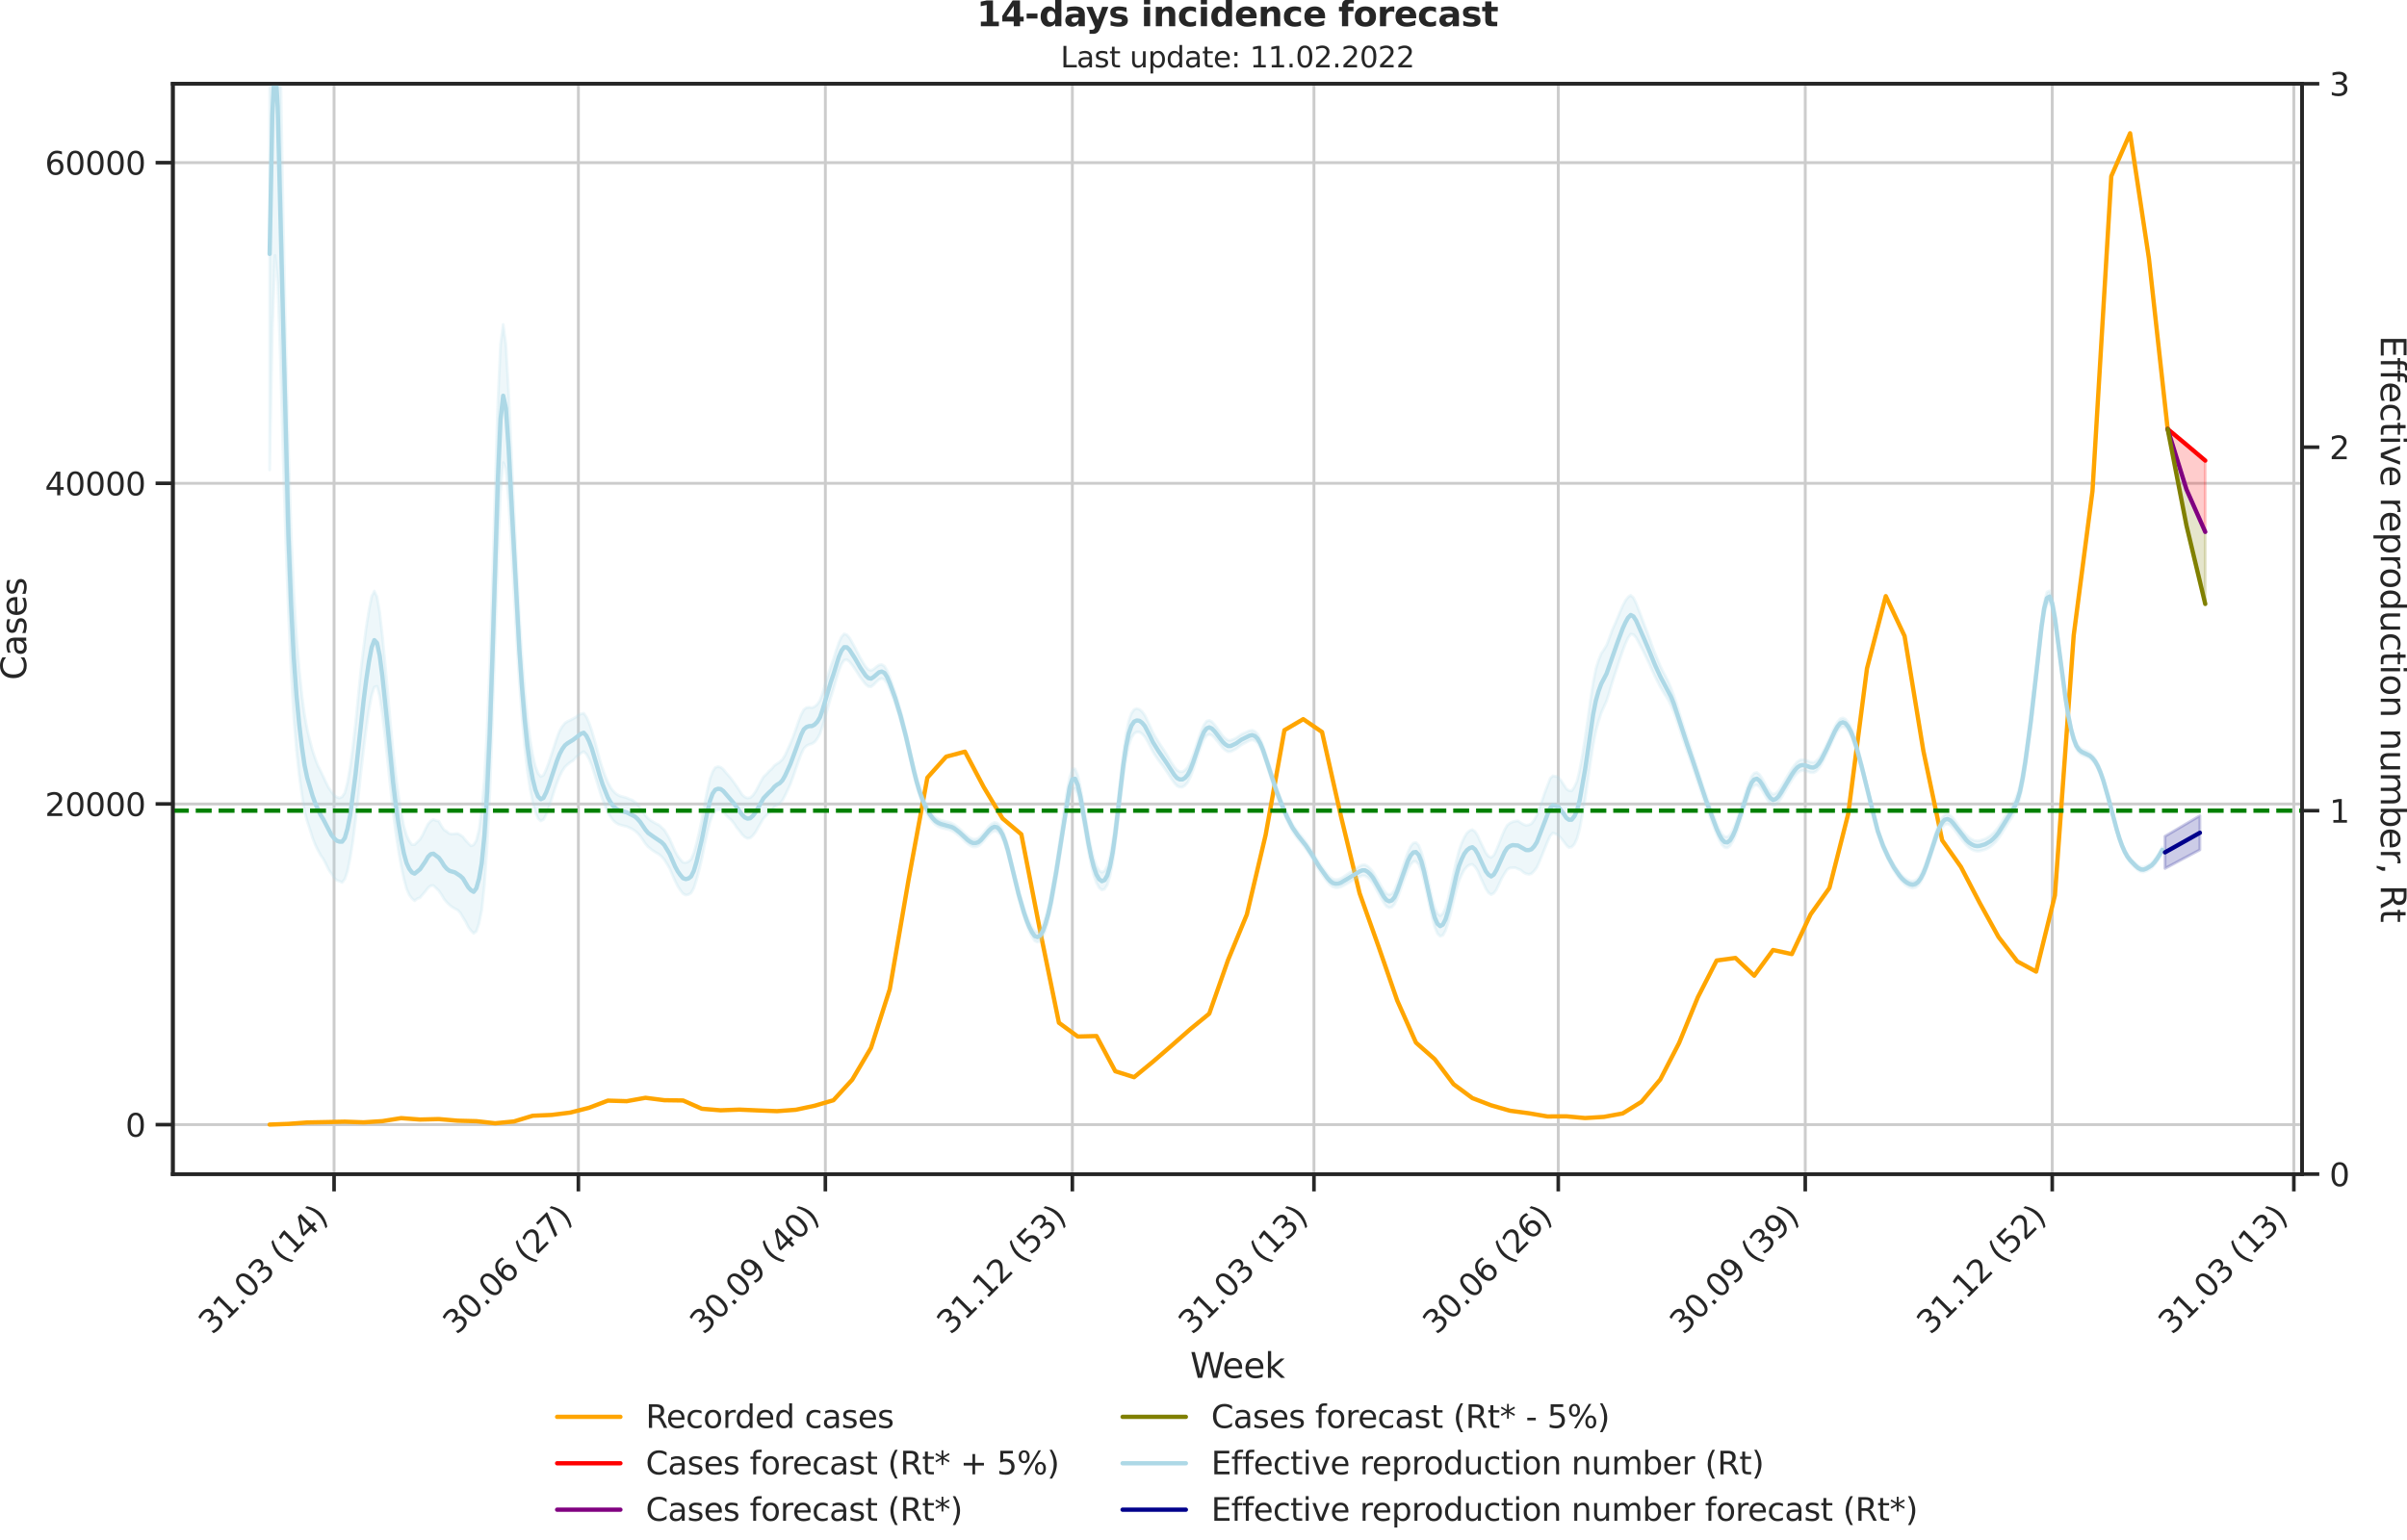 <?xml version="1.0" encoding="utf-8" standalone="no"?>
<!DOCTYPE svg PUBLIC "-//W3C//DTD SVG 1.1//EN"
  "http://www.w3.org/Graphics/SVG/1.1/DTD/svg11.dtd">
<svg xmlns:xlink="http://www.w3.org/1999/xlink" width="836.966pt" height="535.652pt" viewBox="0 0 836.966 535.652" xmlns="http://www.w3.org/2000/svg" version="1.1">
 <defs>
  <style type="text/css">*{stroke-linejoin: round; stroke-linecap: butt}</style>
 </defs>
 <g id="figure_1">
  <g id="patch_1">
   <path d="M -0 535.652 
L 836.966 535.652 
L 836.966 0 
L -0 0 
L -0 535.652 
z
" style="fill: none"/>
  </g>
  <g id="axes_1">
   <g id="patch_2">
    <path d="M 60.108 408.402 
L 800.467 408.402 
L 800.467 29.118 
L 60.108 29.118 
L 60.108 408.402 
z
" style="fill: none"/>
   </g>
   <g id="matplotlib.axis_1">
    <g id="xtick_1">
     <g id="line2d_1">
      <path d="M 116.164 408.402 
L 116.164 29.118 
" clip-path="url(#p7070944d29)" style="fill: none; stroke: #cccccc; stroke-linecap: round"/>
     </g>
     <g id="line2d_2">
      <defs>
       <path id="m394cf05d86" d="M 0 0 
L 0 6 
" style="stroke: #262626; stroke-width: 1.25"/>
      </defs>
      <g>
       <use xlink:href="#m394cf05d86" x="116.164" y="408.402" style="fill: #262626; stroke: #262626; stroke-width: 1.25"/>
      </g>
     </g>
     <g id="text_1">
      <!-- 31.03 (14) -->
      <g style="fill: #262626" transform="translate(73.84 464.519)rotate(-45)scale(0.11 -0.11)">
       <defs>
        <path id="DejaVuSans-33" d="M 2597 2516 
Q 3050 2419 3304 2112 
Q 3559 1806 3559 1356 
Q 3559 666 3084 287 
Q 2609 -91 1734 -91 
Q 1441 -91 1130 -33 
Q 819 25 488 141 
L 488 750 
Q 750 597 1062 519 
Q 1375 441 1716 441 
Q 2309 441 2620 675 
Q 2931 909 2931 1356 
Q 2931 1769 2642 2001 
Q 2353 2234 1838 2234 
L 1294 2234 
L 1294 2753 
L 1863 2753 
Q 2328 2753 2575 2939 
Q 2822 3125 2822 3475 
Q 2822 3834 2567 4026 
Q 2313 4219 1838 4219 
Q 1578 4219 1281 4162 
Q 984 4106 628 3988 
L 628 4550 
Q 988 4650 1302 4700 
Q 1616 4750 1894 4750 
Q 2613 4750 3031 4423 
Q 3450 4097 3450 3541 
Q 3450 3153 3228 2886 
Q 3006 2619 2597 2516 
z
" transform="scale(0.016)"/>
        <path id="DejaVuSans-31" d="M 794 531 
L 1825 531 
L 1825 4091 
L 703 3866 
L 703 4441 
L 1819 4666 
L 2450 4666 
L 2450 531 
L 3481 531 
L 3481 0 
L 794 0 
L 794 531 
z
" transform="scale(0.016)"/>
        <path id="DejaVuSans-2e" d="M 684 794 
L 1344 794 
L 1344 0 
L 684 0 
L 684 794 
z
" transform="scale(0.016)"/>
        <path id="DejaVuSans-30" d="M 2034 4250 
Q 1547 4250 1301 3770 
Q 1056 3291 1056 2328 
Q 1056 1369 1301 889 
Q 1547 409 2034 409 
Q 2525 409 2770 889 
Q 3016 1369 3016 2328 
Q 3016 3291 2770 3770 
Q 2525 4250 2034 4250 
z
M 2034 4750 
Q 2819 4750 3233 4129 
Q 3647 3509 3647 2328 
Q 3647 1150 3233 529 
Q 2819 -91 2034 -91 
Q 1250 -91 836 529 
Q 422 1150 422 2328 
Q 422 3509 836 4129 
Q 1250 4750 2034 4750 
z
" transform="scale(0.016)"/>
        <path id="DejaVuSans-20" transform="scale(0.016)"/>
        <path id="DejaVuSans-28" d="M 1984 4856 
Q 1566 4138 1362 3434 
Q 1159 2731 1159 2009 
Q 1159 1288 1364 580 
Q 1569 -128 1984 -844 
L 1484 -844 
Q 1016 -109 783 600 
Q 550 1309 550 2009 
Q 550 2706 781 3412 
Q 1013 4119 1484 4856 
L 1984 4856 
z
" transform="scale(0.016)"/>
        <path id="DejaVuSans-34" d="M 2419 4116 
L 825 1625 
L 2419 1625 
L 2419 4116 
z
M 2253 4666 
L 3047 4666 
L 3047 1625 
L 3713 1625 
L 3713 1100 
L 3047 1100 
L 3047 0 
L 2419 0 
L 2419 1100 
L 313 1100 
L 313 1709 
L 2253 4666 
z
" transform="scale(0.016)"/>
        <path id="DejaVuSans-29" d="M 513 4856 
L 1013 4856 
Q 1481 4119 1714 3412 
Q 1947 2706 1947 2009 
Q 1947 1309 1714 600 
Q 1481 -109 1013 -844 
L 513 -844 
Q 928 -128 1133 580 
Q 1338 1288 1338 2009 
Q 1338 2731 1133 3434 
Q 928 4138 513 4856 
z
" transform="scale(0.016)"/>
       </defs>
       <use xlink:href="#DejaVuSans-33"/>
       <use xlink:href="#DejaVuSans-31" x="63.623"/>
       <use xlink:href="#DejaVuSans-2e" x="127.246"/>
       <use xlink:href="#DejaVuSans-30" x="159.033"/>
       <use xlink:href="#DejaVuSans-33" x="222.656"/>
       <use xlink:href="#DejaVuSans-20" x="286.279"/>
       <use xlink:href="#DejaVuSans-28" x="318.066"/>
       <use xlink:href="#DejaVuSans-31" x="357.08"/>
       <use xlink:href="#DejaVuSans-34" x="420.703"/>
       <use xlink:href="#DejaVuSans-29" x="484.326"/>
      </g>
     </g>
    </g>
    <g id="xtick_2">
     <g id="line2d_3">
      <path d="M 201.113 408.402 
L 201.113 29.118 
" clip-path="url(#p7070944d29)" style="fill: none; stroke: #cccccc; stroke-linecap: round"/>
     </g>
     <g id="line2d_4">
      <g>
       <use xlink:href="#m394cf05d86" x="201.113" y="408.402" style="fill: #262626; stroke: #262626; stroke-width: 1.25"/>
      </g>
     </g>
     <g id="text_2">
      <!-- 30.06 (27) -->
      <g style="fill: #262626" transform="translate(158.789 464.519)rotate(-45)scale(0.11 -0.11)">
       <defs>
        <path id="DejaVuSans-36" d="M 2113 2584 
Q 1688 2584 1439 2293 
Q 1191 2003 1191 1497 
Q 1191 994 1439 701 
Q 1688 409 2113 409 
Q 2538 409 2786 701 
Q 3034 994 3034 1497 
Q 3034 2003 2786 2293 
Q 2538 2584 2113 2584 
z
M 3366 4563 
L 3366 3988 
Q 3128 4100 2886 4159 
Q 2644 4219 2406 4219 
Q 1781 4219 1451 3797 
Q 1122 3375 1075 2522 
Q 1259 2794 1537 2939 
Q 1816 3084 2150 3084 
Q 2853 3084 3261 2657 
Q 3669 2231 3669 1497 
Q 3669 778 3244 343 
Q 2819 -91 2113 -91 
Q 1303 -91 875 529 
Q 447 1150 447 2328 
Q 447 3434 972 4092 
Q 1497 4750 2381 4750 
Q 2619 4750 2861 4703 
Q 3103 4656 3366 4563 
z
" transform="scale(0.016)"/>
        <path id="DejaVuSans-32" d="M 1228 531 
L 3431 531 
L 3431 0 
L 469 0 
L 469 531 
Q 828 903 1448 1529 
Q 2069 2156 2228 2338 
Q 2531 2678 2651 2914 
Q 2772 3150 2772 3378 
Q 2772 3750 2511 3984 
Q 2250 4219 1831 4219 
Q 1534 4219 1204 4116 
Q 875 4013 500 3803 
L 500 4441 
Q 881 4594 1212 4672 
Q 1544 4750 1819 4750 
Q 2544 4750 2975 4387 
Q 3406 4025 3406 3419 
Q 3406 3131 3298 2873 
Q 3191 2616 2906 2266 
Q 2828 2175 2409 1742 
Q 1991 1309 1228 531 
z
" transform="scale(0.016)"/>
        <path id="DejaVuSans-37" d="M 525 4666 
L 3525 4666 
L 3525 4397 
L 1831 0 
L 1172 0 
L 2766 4134 
L 525 4134 
L 525 4666 
z
" transform="scale(0.016)"/>
       </defs>
       <use xlink:href="#DejaVuSans-33"/>
       <use xlink:href="#DejaVuSans-30" x="63.623"/>
       <use xlink:href="#DejaVuSans-2e" x="127.246"/>
       <use xlink:href="#DejaVuSans-30" x="159.033"/>
       <use xlink:href="#DejaVuSans-36" x="222.656"/>
       <use xlink:href="#DejaVuSans-20" x="286.279"/>
       <use xlink:href="#DejaVuSans-28" x="318.066"/>
       <use xlink:href="#DejaVuSans-32" x="357.08"/>
       <use xlink:href="#DejaVuSans-37" x="420.703"/>
       <use xlink:href="#DejaVuSans-29" x="484.326"/>
      </g>
     </g>
    </g>
    <g id="xtick_3">
     <g id="line2d_5">
      <path d="M 286.995 408.402 
L 286.995 29.118 
" clip-path="url(#p7070944d29)" style="fill: none; stroke: #cccccc; stroke-linecap: round"/>
     </g>
     <g id="line2d_6">
      <g>
       <use xlink:href="#m394cf05d86" x="286.995" y="408.402" style="fill: #262626; stroke: #262626; stroke-width: 1.25"/>
      </g>
     </g>
     <g id="text_3">
      <!-- 30.09 (40) -->
      <g style="fill: #262626" transform="translate(244.671 464.519)rotate(-45)scale(0.11 -0.11)">
       <defs>
        <path id="DejaVuSans-39" d="M 703 97 
L 703 672 
Q 941 559 1184 500 
Q 1428 441 1663 441 
Q 2288 441 2617 861 
Q 2947 1281 2994 2138 
Q 2813 1869 2534 1725 
Q 2256 1581 1919 1581 
Q 1219 1581 811 2004 
Q 403 2428 403 3163 
Q 403 3881 828 4315 
Q 1253 4750 1959 4750 
Q 2769 4750 3195 4129 
Q 3622 3509 3622 2328 
Q 3622 1225 3098 567 
Q 2575 -91 1691 -91 
Q 1453 -91 1209 -44 
Q 966 3 703 97 
z
M 1959 2075 
Q 2384 2075 2632 2365 
Q 2881 2656 2881 3163 
Q 2881 3666 2632 3958 
Q 2384 4250 1959 4250 
Q 1534 4250 1286 3958 
Q 1038 3666 1038 3163 
Q 1038 2656 1286 2365 
Q 1534 2075 1959 2075 
z
" transform="scale(0.016)"/>
       </defs>
       <use xlink:href="#DejaVuSans-33"/>
       <use xlink:href="#DejaVuSans-30" x="63.623"/>
       <use xlink:href="#DejaVuSans-2e" x="127.246"/>
       <use xlink:href="#DejaVuSans-30" x="159.033"/>
       <use xlink:href="#DejaVuSans-39" x="222.656"/>
       <use xlink:href="#DejaVuSans-20" x="286.279"/>
       <use xlink:href="#DejaVuSans-28" x="318.066"/>
       <use xlink:href="#DejaVuSans-34" x="357.08"/>
       <use xlink:href="#DejaVuSans-30" x="420.703"/>
       <use xlink:href="#DejaVuSans-29" x="484.326"/>
      </g>
     </g>
    </g>
    <g id="xtick_4">
     <g id="line2d_7">
      <path d="M 372.877 408.402 
L 372.877 29.118 
" clip-path="url(#p7070944d29)" style="fill: none; stroke: #cccccc; stroke-linecap: round"/>
     </g>
     <g id="line2d_8">
      <g>
       <use xlink:href="#m394cf05d86" x="372.877" y="408.402" style="fill: #262626; stroke: #262626; stroke-width: 1.25"/>
      </g>
     </g>
     <g id="text_4">
      <!-- 31.12 (53) -->
      <g style="fill: #262626" transform="translate(330.553 464.519)rotate(-45)scale(0.11 -0.11)">
       <defs>
        <path id="DejaVuSans-35" d="M 691 4666 
L 3169 4666 
L 3169 4134 
L 1269 4134 
L 1269 2991 
Q 1406 3038 1543 3061 
Q 1681 3084 1819 3084 
Q 2600 3084 3056 2656 
Q 3513 2228 3513 1497 
Q 3513 744 3044 326 
Q 2575 -91 1722 -91 
Q 1428 -91 1123 -41 
Q 819 9 494 109 
L 494 744 
Q 775 591 1075 516 
Q 1375 441 1709 441 
Q 2250 441 2565 725 
Q 2881 1009 2881 1497 
Q 2881 1984 2565 2268 
Q 2250 2553 1709 2553 
Q 1456 2553 1204 2497 
Q 953 2441 691 2322 
L 691 4666 
z
" transform="scale(0.016)"/>
       </defs>
       <use xlink:href="#DejaVuSans-33"/>
       <use xlink:href="#DejaVuSans-31" x="63.623"/>
       <use xlink:href="#DejaVuSans-2e" x="127.246"/>
       <use xlink:href="#DejaVuSans-31" x="159.033"/>
       <use xlink:href="#DejaVuSans-32" x="222.656"/>
       <use xlink:href="#DejaVuSans-20" x="286.279"/>
       <use xlink:href="#DejaVuSans-28" x="318.066"/>
       <use xlink:href="#DejaVuSans-35" x="357.08"/>
       <use xlink:href="#DejaVuSans-33" x="420.703"/>
       <use xlink:href="#DejaVuSans-29" x="484.326"/>
      </g>
     </g>
    </g>
    <g id="xtick_5">
     <g id="line2d_9">
      <path d="M 456.892 408.402 
L 456.892 29.118 
" clip-path="url(#p7070944d29)" style="fill: none; stroke: #cccccc; stroke-linecap: round"/>
     </g>
     <g id="line2d_10">
      <g>
       <use xlink:href="#m394cf05d86" x="456.892" y="408.402" style="fill: #262626; stroke: #262626; stroke-width: 1.25"/>
      </g>
     </g>
     <g id="text_5">
      <!-- 31.03 (13) -->
      <g style="fill: #262626" transform="translate(414.568 464.519)rotate(-45)scale(0.11 -0.11)">
       <use xlink:href="#DejaVuSans-33"/>
       <use xlink:href="#DejaVuSans-31" x="63.623"/>
       <use xlink:href="#DejaVuSans-2e" x="127.246"/>
       <use xlink:href="#DejaVuSans-30" x="159.033"/>
       <use xlink:href="#DejaVuSans-33" x="222.656"/>
       <use xlink:href="#DejaVuSans-20" x="286.279"/>
       <use xlink:href="#DejaVuSans-28" x="318.066"/>
       <use xlink:href="#DejaVuSans-31" x="357.08"/>
       <use xlink:href="#DejaVuSans-33" x="420.703"/>
       <use xlink:href="#DejaVuSans-29" x="484.326"/>
      </g>
     </g>
    </g>
    <g id="xtick_6">
     <g id="line2d_11">
      <path d="M 541.841 408.402 
L 541.841 29.118 
" clip-path="url(#p7070944d29)" style="fill: none; stroke: #cccccc; stroke-linecap: round"/>
     </g>
     <g id="line2d_12">
      <g>
       <use xlink:href="#m394cf05d86" x="541.841" y="408.402" style="fill: #262626; stroke: #262626; stroke-width: 1.25"/>
      </g>
     </g>
     <g id="text_6">
      <!-- 30.06 (26) -->
      <g style="fill: #262626" transform="translate(499.517 464.519)rotate(-45)scale(0.11 -0.11)">
       <use xlink:href="#DejaVuSans-33"/>
       <use xlink:href="#DejaVuSans-30" x="63.623"/>
       <use xlink:href="#DejaVuSans-2e" x="127.246"/>
       <use xlink:href="#DejaVuSans-30" x="159.033"/>
       <use xlink:href="#DejaVuSans-36" x="222.656"/>
       <use xlink:href="#DejaVuSans-20" x="286.279"/>
       <use xlink:href="#DejaVuSans-28" x="318.066"/>
       <use xlink:href="#DejaVuSans-32" x="357.08"/>
       <use xlink:href="#DejaVuSans-36" x="420.703"/>
       <use xlink:href="#DejaVuSans-29" x="484.326"/>
      </g>
     </g>
    </g>
    <g id="xtick_7">
     <g id="line2d_13">
      <path d="M 627.723 408.402 
L 627.723 29.118 
" clip-path="url(#p7070944d29)" style="fill: none; stroke: #cccccc; stroke-linecap: round"/>
     </g>
     <g id="line2d_14">
      <g>
       <use xlink:href="#m394cf05d86" x="627.723" y="408.402" style="fill: #262626; stroke: #262626; stroke-width: 1.25"/>
      </g>
     </g>
     <g id="text_7">
      <!-- 30.09 (39) -->
      <g style="fill: #262626" transform="translate(585.399 464.519)rotate(-45)scale(0.11 -0.11)">
       <use xlink:href="#DejaVuSans-33"/>
       <use xlink:href="#DejaVuSans-30" x="63.623"/>
       <use xlink:href="#DejaVuSans-2e" x="127.246"/>
       <use xlink:href="#DejaVuSans-30" x="159.033"/>
       <use xlink:href="#DejaVuSans-39" x="222.656"/>
       <use xlink:href="#DejaVuSans-20" x="286.279"/>
       <use xlink:href="#DejaVuSans-28" x="318.066"/>
       <use xlink:href="#DejaVuSans-33" x="357.08"/>
       <use xlink:href="#DejaVuSans-39" x="420.703"/>
       <use xlink:href="#DejaVuSans-29" x="484.326"/>
      </g>
     </g>
    </g>
    <g id="xtick_8">
     <g id="line2d_15">
      <path d="M 713.605 408.402 
L 713.605 29.118 
" clip-path="url(#p7070944d29)" style="fill: none; stroke: #cccccc; stroke-linecap: round"/>
     </g>
     <g id="line2d_16">
      <g>
       <use xlink:href="#m394cf05d86" x="713.605" y="408.402" style="fill: #262626; stroke: #262626; stroke-width: 1.25"/>
      </g>
     </g>
     <g id="text_8">
      <!-- 31.12 (52) -->
      <g style="fill: #262626" transform="translate(671.281 464.519)rotate(-45)scale(0.11 -0.11)">
       <use xlink:href="#DejaVuSans-33"/>
       <use xlink:href="#DejaVuSans-31" x="63.623"/>
       <use xlink:href="#DejaVuSans-2e" x="127.246"/>
       <use xlink:href="#DejaVuSans-31" x="159.033"/>
       <use xlink:href="#DejaVuSans-32" x="222.656"/>
       <use xlink:href="#DejaVuSans-20" x="286.279"/>
       <use xlink:href="#DejaVuSans-28" x="318.066"/>
       <use xlink:href="#DejaVuSans-35" x="357.08"/>
       <use xlink:href="#DejaVuSans-32" x="420.703"/>
       <use xlink:href="#DejaVuSans-29" x="484.326"/>
      </g>
     </g>
    </g>
    <g id="xtick_9">
     <g id="line2d_17">
      <path d="M 797.62 408.402 
L 797.62 29.118 
" clip-path="url(#p7070944d29)" style="fill: none; stroke: #cccccc; stroke-linecap: round"/>
     </g>
     <g id="line2d_18">
      <g>
       <use xlink:href="#m394cf05d86" x="797.62" y="408.402" style="fill: #262626; stroke: #262626; stroke-width: 1.25"/>
      </g>
     </g>
     <g id="text_9">
      <!-- 31.03 (13) -->
      <g style="fill: #262626" transform="translate(755.296 464.519)rotate(-45)scale(0.11 -0.11)">
       <use xlink:href="#DejaVuSans-33"/>
       <use xlink:href="#DejaVuSans-31" x="63.623"/>
       <use xlink:href="#DejaVuSans-2e" x="127.246"/>
       <use xlink:href="#DejaVuSans-30" x="159.033"/>
       <use xlink:href="#DejaVuSans-33" x="222.656"/>
       <use xlink:href="#DejaVuSans-20" x="286.279"/>
       <use xlink:href="#DejaVuSans-28" x="318.066"/>
       <use xlink:href="#DejaVuSans-31" x="357.08"/>
       <use xlink:href="#DejaVuSans-33" x="420.703"/>
       <use xlink:href="#DejaVuSans-29" x="484.326"/>
      </g>
     </g>
    </g>
    <g id="text_10">
     <!-- Week -->
     <g style="fill: #262626" transform="translate(413.849 479.255)scale(0.12 -0.12)">
      <defs>
       <path id="DejaVuSans-57" d="M 213 4666 
L 850 4666 
L 1831 722 
L 2809 4666 
L 3519 4666 
L 4500 722 
L 5478 4666 
L 6119 4666 
L 4947 0 
L 4153 0 
L 3169 4050 
L 2175 0 
L 1381 0 
L 213 4666 
z
" transform="scale(0.016)"/>
       <path id="DejaVuSans-65" d="M 3597 1894 
L 3597 1613 
L 953 1613 
Q 991 1019 1311 708 
Q 1631 397 2203 397 
Q 2534 397 2845 478 
Q 3156 559 3463 722 
L 3463 178 
Q 3153 47 2828 -22 
Q 2503 -91 2169 -91 
Q 1331 -91 842 396 
Q 353 884 353 1716 
Q 353 2575 817 3079 
Q 1281 3584 2069 3584 
Q 2775 3584 3186 3129 
Q 3597 2675 3597 1894 
z
M 3022 2063 
Q 3016 2534 2758 2815 
Q 2500 3097 2075 3097 
Q 1594 3097 1305 2825 
Q 1016 2553 972 2059 
L 3022 2063 
z
" transform="scale(0.016)"/>
       <path id="DejaVuSans-6b" d="M 581 4863 
L 1159 4863 
L 1159 1991 
L 2875 3500 
L 3609 3500 
L 1753 1863 
L 3688 0 
L 2938 0 
L 1159 1709 
L 1159 0 
L 581 0 
L 581 4863 
z
" transform="scale(0.016)"/>
      </defs>
      <use xlink:href="#DejaVuSans-57"/>
      <use xlink:href="#DejaVuSans-65" x="93.002"/>
      <use xlink:href="#DejaVuSans-65" x="154.525"/>
      <use xlink:href="#DejaVuSans-6b" x="216.049"/>
     </g>
    </g>
   </g>
   <g id="matplotlib.axis_2">
    <g id="ytick_1">
     <g id="line2d_19">
      <path d="M 60.108 391.184 
L 800.467 391.184 
" clip-path="url(#p7070944d29)" style="fill: none; stroke: #cccccc; stroke-linecap: round"/>
     </g>
     <g id="line2d_20">
      <defs>
       <path id="md15bddd2d0" d="M 0 0 
L -6 0 
" style="stroke: #262626; stroke-width: 1.25"/>
      </defs>
      <g>
       <use xlink:href="#md15bddd2d0" x="60.108" y="391.184" style="fill: #262626; stroke: #262626; stroke-width: 1.25"/>
      </g>
     </g>
     <g id="text_11">
      <!-- 0 -->
      <g style="fill: #262626" transform="translate(43.609 395.363)scale(0.11 -0.11)">
       <use xlink:href="#DejaVuSans-30"/>
      </g>
     </g>
    </g>
    <g id="ytick_2">
     <g id="line2d_21">
      <path d="M 60.108 279.646 
L 800.467 279.646 
" clip-path="url(#p7070944d29)" style="fill: none; stroke: #cccccc; stroke-linecap: round"/>
     </g>
     <g id="line2d_22">
      <g>
       <use xlink:href="#md15bddd2d0" x="60.108" y="279.646" style="fill: #262626; stroke: #262626; stroke-width: 1.25"/>
      </g>
     </g>
     <g id="text_12">
      <!-- 20000 -->
      <g style="fill: #262626" transform="translate(15.614 283.825)scale(0.11 -0.11)">
       <use xlink:href="#DejaVuSans-32"/>
       <use xlink:href="#DejaVuSans-30" x="63.623"/>
       <use xlink:href="#DejaVuSans-30" x="127.246"/>
       <use xlink:href="#DejaVuSans-30" x="190.869"/>
       <use xlink:href="#DejaVuSans-30" x="254.492"/>
      </g>
     </g>
    </g>
    <g id="ytick_3">
     <g id="line2d_23">
      <path d="M 60.108 168.108 
L 800.467 168.108 
" clip-path="url(#p7070944d29)" style="fill: none; stroke: #cccccc; stroke-linecap: round"/>
     </g>
     <g id="line2d_24">
      <g>
       <use xlink:href="#md15bddd2d0" x="60.108" y="168.108" style="fill: #262626; stroke: #262626; stroke-width: 1.25"/>
      </g>
     </g>
     <g id="text_13">
      <!-- 40000 -->
      <g style="fill: #262626" transform="translate(15.614 172.287)scale(0.11 -0.11)">
       <use xlink:href="#DejaVuSans-34"/>
       <use xlink:href="#DejaVuSans-30" x="63.623"/>
       <use xlink:href="#DejaVuSans-30" x="127.246"/>
       <use xlink:href="#DejaVuSans-30" x="190.869"/>
       <use xlink:href="#DejaVuSans-30" x="254.492"/>
      </g>
     </g>
    </g>
    <g id="ytick_4">
     <g id="line2d_25">
      <path d="M 60.108 56.57 
L 800.467 56.57 
" clip-path="url(#p7070944d29)" style="fill: none; stroke: #cccccc; stroke-linecap: round"/>
     </g>
     <g id="line2d_26">
      <g>
       <use xlink:href="#md15bddd2d0" x="60.108" y="56.57" style="fill: #262626; stroke: #262626; stroke-width: 1.25"/>
      </g>
     </g>
     <g id="text_14">
      <!-- 60000 -->
      <g style="fill: #262626" transform="translate(15.614 60.749)scale(0.11 -0.11)">
       <use xlink:href="#DejaVuSans-36"/>
       <use xlink:href="#DejaVuSans-30" x="63.623"/>
       <use xlink:href="#DejaVuSans-30" x="127.246"/>
       <use xlink:href="#DejaVuSans-30" x="190.869"/>
       <use xlink:href="#DejaVuSans-30" x="254.492"/>
      </g>
     </g>
    </g>
    <g id="text_15">
     <!-- Cases -->
     <g style="fill: #262626" transform="translate(9.118 236.57)rotate(-90)scale(0.12 -0.12)">
      <defs>
       <path id="DejaVuSans-43" d="M 4122 4306 
L 4122 3641 
Q 3803 3938 3442 4084 
Q 3081 4231 2675 4231 
Q 1875 4231 1450 3742 
Q 1025 3253 1025 2328 
Q 1025 1406 1450 917 
Q 1875 428 2675 428 
Q 3081 428 3442 575 
Q 3803 722 4122 1019 
L 4122 359 
Q 3791 134 3420 21 
Q 3050 -91 2638 -91 
Q 1578 -91 968 557 
Q 359 1206 359 2328 
Q 359 3453 968 4101 
Q 1578 4750 2638 4750 
Q 3056 4750 3426 4639 
Q 3797 4528 4122 4306 
z
" transform="scale(0.016)"/>
       <path id="DejaVuSans-61" d="M 2194 1759 
Q 1497 1759 1228 1600 
Q 959 1441 959 1056 
Q 959 750 1161 570 
Q 1363 391 1709 391 
Q 2188 391 2477 730 
Q 2766 1069 2766 1631 
L 2766 1759 
L 2194 1759 
z
M 3341 1997 
L 3341 0 
L 2766 0 
L 2766 531 
Q 2569 213 2275 61 
Q 1981 -91 1556 -91 
Q 1019 -91 701 211 
Q 384 513 384 1019 
Q 384 1609 779 1909 
Q 1175 2209 1959 2209 
L 2766 2209 
L 2766 2266 
Q 2766 2663 2505 2880 
Q 2244 3097 1772 3097 
Q 1472 3097 1187 3025 
Q 903 2953 641 2809 
L 641 3341 
Q 956 3463 1253 3523 
Q 1550 3584 1831 3584 
Q 2591 3584 2966 3190 
Q 3341 2797 3341 1997 
z
" transform="scale(0.016)"/>
       <path id="DejaVuSans-73" d="M 2834 3397 
L 2834 2853 
Q 2591 2978 2328 3040 
Q 2066 3103 1784 3103 
Q 1356 3103 1142 2972 
Q 928 2841 928 2578 
Q 928 2378 1081 2264 
Q 1234 2150 1697 2047 
L 1894 2003 
Q 2506 1872 2764 1633 
Q 3022 1394 3022 966 
Q 3022 478 2636 193 
Q 2250 -91 1575 -91 
Q 1294 -91 989 -36 
Q 684 19 347 128 
L 347 722 
Q 666 556 975 473 
Q 1284 391 1588 391 
Q 1994 391 2212 530 
Q 2431 669 2431 922 
Q 2431 1156 2273 1281 
Q 2116 1406 1581 1522 
L 1381 1569 
Q 847 1681 609 1914 
Q 372 2147 372 2553 
Q 372 3047 722 3315 
Q 1072 3584 1716 3584 
Q 2034 3584 2315 3537 
Q 2597 3491 2834 3397 
z
" transform="scale(0.016)"/>
      </defs>
      <use xlink:href="#DejaVuSans-43"/>
      <use xlink:href="#DejaVuSans-61" x="69.824"/>
      <use xlink:href="#DejaVuSans-73" x="131.104"/>
      <use xlink:href="#DejaVuSans-65" x="183.203"/>
      <use xlink:href="#DejaVuSans-73" x="244.727"/>
     </g>
    </g>
   </g>
   <g id="PolyCollection_1">
    <defs>
     <path id="md5388cb88e" d="M 753.746 -386.416 
L 753.746 -386.416 
L 760.28 -380.973 
L 766.815 -375.45 
L 766.815 -350.645 
L 766.815 -350.645 
L 760.28 -365.413 
L 753.746 -386.416 
z
" style="stroke: #ff0000; stroke-opacity: 0.2"/>
    </defs>
    <g clip-path="url(#p7070944d29)">
     <use xlink:href="#md5388cb88e" x="0" y="535.652" style="fill: #ff0000; fill-opacity: 0.2; stroke: #ff0000; stroke-opacity: 0.2"/>
    </g>
   </g>
   <g id="PolyCollection_2">
    <defs>
     <path id="m6ddea5a5a2" d="M 753.746 -386.416 
L 753.746 -386.416 
L 760.28 -365.413 
L 766.815 -350.645 
L 766.815 -325.59 
L 766.815 -325.59 
L 760.28 -352.865 
L 753.746 -386.416 
z
" style="stroke: #808000; stroke-opacity: 0.2"/>
    </defs>
    <g clip-path="url(#p7070944d29)">
     <use xlink:href="#m6ddea5a5a2" x="0" y="535.652" style="fill: #808000; fill-opacity: 0.2; stroke: #808000; stroke-opacity: 0.2"/>
    </g>
   </g>
   <g id="line2d_27">
    <path d="M 93.76 391.162 
L 100.295 390.922 
L 106.829 390.426 
L 113.364 390.298 
L 119.898 390.153 
L 126.433 390.381 
L 132.967 389.963 
L 139.502 388.92 
L 146.036 389.411 
L 152.571 389.249 
L 159.105 389.812 
L 165.64 389.98 
L 172.174 390.705 
L 178.709 390.08 
L 185.243 388.089 
L 191.778 387.805 
L 198.312 386.985 
L 204.847 385.317 
L 211.381 382.83 
L 217.916 383.025 
L 224.45 381.849 
L 230.985 382.685 
L 237.519 382.78 
L 244.054 385.663 
L 250.588 386.198 
L 257.123 385.959 
L 263.657 386.243 
L 270.192 386.494 
L 276.727 386.009 
L 283.261 384.615 
L 289.796 382.702 
L 296.33 375.563 
L 302.865 364.476 
L 309.399 344.037 
L 315.934 305.958 
L 322.468 270.494 
L 329.003 263.194 
L 335.537 261.454 
L 342.072 273.79 
L 348.606 284.682 
L 355.141 290.198 
L 361.675 323.832 
L 368.21 355.743 
L 374.744 360.534 
L 381.279 360.366 
L 387.813 372.613 
L 394.348 374.677 
L 400.882 369.312 
L 407.417 363.668 
L 413.951 357.924 
L 420.486 352.575 
L 427.02 333.926 
L 433.555 318.099 
L 440.089 290.426 
L 446.624 253.981 
L 453.158 250.144 
L 459.693 254.611 
L 466.227 283.706 
L 472.762 310.698 
L 479.296 329.074 
L 485.831 347.986 
L 492.365 362.658 
L 498.9 368.43 
L 505.434 377.108 
L 511.969 381.949 
L 518.503 384.464 
L 525.038 386.343 
L 531.572 387.219 
L 538.107 388.34 
L 544.641 388.29 
L 551.176 388.887 
L 557.71 388.485 
L 564.245 387.286 
L 570.779 383.237 
L 577.314 375.463 
L 583.848 362.803 
L 590.383 346.853 
L 596.918 334.093 
L 603.452 333.201 
L 609.987 339.375 
L 616.521 330.435 
L 623.056 331.863 
L 629.59 318.037 
L 636.125 308.869 
L 642.659 283.115 
L 649.194 232.499 
L 655.728 207.358 
L 662.263 221.25 
L 668.797 261.17 
L 675.332 292.272 
L 681.866 301.547 
L 688.401 314.078 
L 694.935 325.923 
L 701.47 334.406 
L 708.004 337.953 
L 714.539 311.423 
L 721.073 220.994 
L 727.608 170.74 
L 734.142 61.299 
L 740.677 46.358 
L 747.211 89.791 
L 753.746 149.235 
" clip-path="url(#p7070944d29)" style="fill: none; stroke: #ffa500; stroke-width: 1.5; stroke-linecap: round"/>
   </g>
   <g id="line2d_28">
    <path d="M 753.746 149.235 
L 760.28 154.679 
L 766.815 160.202 
" clip-path="url(#p7070944d29)" style="fill: none; stroke: #ff0000; stroke-width: 1.5; stroke-linecap: round"/>
   </g>
   <g id="line2d_29">
    <path d="M 753.746 149.235 
L 760.28 170.238 
L 766.815 185.007 
" clip-path="url(#p7070944d29)" style="fill: none; stroke: #800080; stroke-width: 1.5; stroke-linecap: round"/>
   </g>
   <g id="line2d_30">
    <path d="M 753.746 149.235 
L 760.28 182.786 
L 766.815 210.062 
" clip-path="url(#p7070944d29)" style="fill: none; stroke: #808000; stroke-width: 1.5; stroke-linecap: round"/>
   </g>
   <g id="patch_3">
    <path d="M 60.108 408.402 
L 60.108 29.118 
" style="fill: none; stroke: #262626; stroke-width: 1.25; stroke-linejoin: miter; stroke-linecap: square"/>
   </g>
   <g id="patch_4">
    <path d="M 800.467 408.402 
L 800.467 29.118 
" style="fill: none; stroke: #262626; stroke-width: 1.25; stroke-linejoin: miter; stroke-linecap: square"/>
   </g>
   <g id="patch_5">
    <path d="M 60.108 408.402 
L 800.467 408.402 
" style="fill: none; stroke: #262626; stroke-width: 1.25; stroke-linejoin: miter; stroke-linecap: square"/>
   </g>
   <g id="patch_6">
    <path d="M 60.108 29.118 
L 800.467 29.118 
" style="fill: none; stroke: #262626; stroke-width: 1.25; stroke-linejoin: miter; stroke-linecap: square"/>
   </g>
   <g id="text_16">
    <!-- Last update: 11.02.2022 -->
    <g style="fill: #262626" transform="translate(368.789 23.429)scale(0.1 -0.1)">
     <defs>
      <path id="DejaVuSans-4c" d="M 628 4666 
L 1259 4666 
L 1259 531 
L 3531 531 
L 3531 0 
L 628 0 
L 628 4666 
z
" transform="scale(0.016)"/>
      <path id="DejaVuSans-74" d="M 1172 4494 
L 1172 3500 
L 2356 3500 
L 2356 3053 
L 1172 3053 
L 1172 1153 
Q 1172 725 1289 603 
Q 1406 481 1766 481 
L 2356 481 
L 2356 0 
L 1766 0 
Q 1100 0 847 248 
Q 594 497 594 1153 
L 594 3053 
L 172 3053 
L 172 3500 
L 594 3500 
L 594 4494 
L 1172 4494 
z
" transform="scale(0.016)"/>
      <path id="DejaVuSans-75" d="M 544 1381 
L 544 3500 
L 1119 3500 
L 1119 1403 
Q 1119 906 1312 657 
Q 1506 409 1894 409 
Q 2359 409 2629 706 
Q 2900 1003 2900 1516 
L 2900 3500 
L 3475 3500 
L 3475 0 
L 2900 0 
L 2900 538 
Q 2691 219 2414 64 
Q 2138 -91 1772 -91 
Q 1169 -91 856 284 
Q 544 659 544 1381 
z
M 1991 3584 
L 1991 3584 
z
" transform="scale(0.016)"/>
      <path id="DejaVuSans-70" d="M 1159 525 
L 1159 -1331 
L 581 -1331 
L 581 3500 
L 1159 3500 
L 1159 2969 
Q 1341 3281 1617 3432 
Q 1894 3584 2278 3584 
Q 2916 3584 3314 3078 
Q 3713 2572 3713 1747 
Q 3713 922 3314 415 
Q 2916 -91 2278 -91 
Q 1894 -91 1617 61 
Q 1341 213 1159 525 
z
M 3116 1747 
Q 3116 2381 2855 2742 
Q 2594 3103 2138 3103 
Q 1681 3103 1420 2742 
Q 1159 2381 1159 1747 
Q 1159 1113 1420 752 
Q 1681 391 2138 391 
Q 2594 391 2855 752 
Q 3116 1113 3116 1747 
z
" transform="scale(0.016)"/>
      <path id="DejaVuSans-64" d="M 2906 2969 
L 2906 4863 
L 3481 4863 
L 3481 0 
L 2906 0 
L 2906 525 
Q 2725 213 2448 61 
Q 2172 -91 1784 -91 
Q 1150 -91 751 415 
Q 353 922 353 1747 
Q 353 2572 751 3078 
Q 1150 3584 1784 3584 
Q 2172 3584 2448 3432 
Q 2725 3281 2906 2969 
z
M 947 1747 
Q 947 1113 1208 752 
Q 1469 391 1925 391 
Q 2381 391 2643 752 
Q 2906 1113 2906 1747 
Q 2906 2381 2643 2742 
Q 2381 3103 1925 3103 
Q 1469 3103 1208 2742 
Q 947 2381 947 1747 
z
" transform="scale(0.016)"/>
      <path id="DejaVuSans-3a" d="M 750 794 
L 1409 794 
L 1409 0 
L 750 0 
L 750 794 
z
M 750 3309 
L 1409 3309 
L 1409 2516 
L 750 2516 
L 750 3309 
z
" transform="scale(0.016)"/>
     </defs>
     <use xlink:href="#DejaVuSans-4c"/>
     <use xlink:href="#DejaVuSans-61" x="55.713"/>
     <use xlink:href="#DejaVuSans-73" x="116.992"/>
     <use xlink:href="#DejaVuSans-74" x="169.092"/>
     <use xlink:href="#DejaVuSans-20" x="208.301"/>
     <use xlink:href="#DejaVuSans-75" x="240.088"/>
     <use xlink:href="#DejaVuSans-70" x="303.467"/>
     <use xlink:href="#DejaVuSans-64" x="366.943"/>
     <use xlink:href="#DejaVuSans-61" x="430.42"/>
     <use xlink:href="#DejaVuSans-74" x="491.699"/>
     <use xlink:href="#DejaVuSans-65" x="530.908"/>
     <use xlink:href="#DejaVuSans-3a" x="592.432"/>
     <use xlink:href="#DejaVuSans-20" x="626.123"/>
     <use xlink:href="#DejaVuSans-31" x="657.91"/>
     <use xlink:href="#DejaVuSans-31" x="721.533"/>
     <use xlink:href="#DejaVuSans-2e" x="785.156"/>
     <use xlink:href="#DejaVuSans-30" x="816.943"/>
     <use xlink:href="#DejaVuSans-32" x="880.566"/>
     <use xlink:href="#DejaVuSans-2e" x="944.189"/>
     <use xlink:href="#DejaVuSans-32" x="975.977"/>
     <use xlink:href="#DejaVuSans-30" x="1039.6"/>
     <use xlink:href="#DejaVuSans-32" x="1103.223"/>
     <use xlink:href="#DejaVuSans-32" x="1166.846"/>
    </g>
   </g>
   <g id="text_17">
    <!-- 14-days incidence forecast -->
    <g style="fill: #262626" transform="translate(339.623 9.118)scale(0.12 -0.12)">
     <defs>
      <path id="DejaVuSans-Bold-31" d="M 750 831 
L 1813 831 
L 1813 3847 
L 722 3622 
L 722 4441 
L 1806 4666 
L 2950 4666 
L 2950 831 
L 4013 831 
L 4013 0 
L 750 0 
L 750 831 
z
" transform="scale(0.016)"/>
      <path id="DejaVuSans-Bold-34" d="M 2356 3675 
L 1038 1722 
L 2356 1722 
L 2356 3675 
z
M 2156 4666 
L 3494 4666 
L 3494 1722 
L 4159 1722 
L 4159 850 
L 3494 850 
L 3494 0 
L 2356 0 
L 2356 850 
L 288 850 
L 288 1881 
L 2156 4666 
z
" transform="scale(0.016)"/>
      <path id="DejaVuSans-Bold-2d" d="M 347 2297 
L 2309 2297 
L 2309 1388 
L 347 1388 
L 347 2297 
z
" transform="scale(0.016)"/>
      <path id="DejaVuSans-Bold-64" d="M 2919 2988 
L 2919 4863 
L 4044 4863 
L 4044 0 
L 2919 0 
L 2919 506 
Q 2688 197 2409 53 
Q 2131 -91 1766 -91 
Q 1119 -91 703 423 
Q 288 938 288 1747 
Q 288 2556 703 3070 
Q 1119 3584 1766 3584 
Q 2128 3584 2408 3439 
Q 2688 3294 2919 2988 
z
M 2181 722 
Q 2541 722 2730 984 
Q 2919 1247 2919 1747 
Q 2919 2247 2730 2509 
Q 2541 2772 2181 2772 
Q 1825 2772 1636 2509 
Q 1447 2247 1447 1747 
Q 1447 1247 1636 984 
Q 1825 722 2181 722 
z
" transform="scale(0.016)"/>
      <path id="DejaVuSans-Bold-61" d="M 2106 1575 
Q 1756 1575 1579 1456 
Q 1403 1338 1403 1106 
Q 1403 894 1545 773 
Q 1688 653 1941 653 
Q 2256 653 2472 879 
Q 2688 1106 2688 1447 
L 2688 1575 
L 2106 1575 
z
M 3816 1997 
L 3816 0 
L 2688 0 
L 2688 519 
Q 2463 200 2181 54 
Q 1900 -91 1497 -91 
Q 953 -91 614 226 
Q 275 544 275 1050 
Q 275 1666 698 1953 
Q 1122 2241 2028 2241 
L 2688 2241 
L 2688 2328 
Q 2688 2594 2478 2717 
Q 2269 2841 1825 2841 
Q 1466 2841 1156 2769 
Q 847 2697 581 2553 
L 581 3406 
Q 941 3494 1303 3539 
Q 1666 3584 2028 3584 
Q 2975 3584 3395 3211 
Q 3816 2838 3816 1997 
z
" transform="scale(0.016)"/>
      <path id="DejaVuSans-Bold-79" d="M 78 3500 
L 1197 3500 
L 2138 1125 
L 2938 3500 
L 4056 3500 
L 2584 -331 
Q 2363 -916 2067 -1148 
Q 1772 -1381 1288 -1381 
L 641 -1381 
L 641 -647 
L 991 -647 
Q 1275 -647 1404 -556 
Q 1534 -466 1606 -231 
L 1638 -134 
L 78 3500 
z
" transform="scale(0.016)"/>
      <path id="DejaVuSans-Bold-73" d="M 3272 3391 
L 3272 2541 
Q 2913 2691 2578 2766 
Q 2244 2841 1947 2841 
Q 1628 2841 1473 2761 
Q 1319 2681 1319 2516 
Q 1319 2381 1436 2309 
Q 1553 2238 1856 2203 
L 2053 2175 
Q 2913 2066 3209 1816 
Q 3506 1566 3506 1031 
Q 3506 472 3093 190 
Q 2681 -91 1863 -91 
Q 1516 -91 1145 -36 
Q 775 19 384 128 
L 384 978 
Q 719 816 1070 734 
Q 1422 653 1784 653 
Q 2113 653 2278 743 
Q 2444 834 2444 1013 
Q 2444 1163 2330 1236 
Q 2216 1309 1875 1350 
L 1678 1375 
Q 931 1469 631 1722 
Q 331 1975 331 2491 
Q 331 3047 712 3315 
Q 1094 3584 1881 3584 
Q 2191 3584 2531 3537 
Q 2872 3491 3272 3391 
z
" transform="scale(0.016)"/>
      <path id="DejaVuSans-Bold-20" transform="scale(0.016)"/>
      <path id="DejaVuSans-Bold-69" d="M 538 3500 
L 1656 3500 
L 1656 0 
L 538 0 
L 538 3500 
z
M 538 4863 
L 1656 4863 
L 1656 3950 
L 538 3950 
L 538 4863 
z
" transform="scale(0.016)"/>
      <path id="DejaVuSans-Bold-6e" d="M 4056 2131 
L 4056 0 
L 2931 0 
L 2931 347 
L 2931 1631 
Q 2931 2084 2911 2256 
Q 2891 2428 2841 2509 
Q 2775 2619 2662 2680 
Q 2550 2741 2406 2741 
Q 2056 2741 1856 2470 
Q 1656 2200 1656 1722 
L 1656 0 
L 538 0 
L 538 3500 
L 1656 3500 
L 1656 2988 
Q 1909 3294 2193 3439 
Q 2478 3584 2822 3584 
Q 3428 3584 3742 3212 
Q 4056 2841 4056 2131 
z
" transform="scale(0.016)"/>
      <path id="DejaVuSans-Bold-63" d="M 3366 3391 
L 3366 2478 
Q 3138 2634 2908 2709 
Q 2678 2784 2431 2784 
Q 1963 2784 1702 2511 
Q 1441 2238 1441 1747 
Q 1441 1256 1702 982 
Q 1963 709 2431 709 
Q 2694 709 2930 787 
Q 3166 866 3366 1019 
L 3366 103 
Q 3103 6 2833 -42 
Q 2563 -91 2291 -91 
Q 1344 -91 809 395 
Q 275 881 275 1747 
Q 275 2613 809 3098 
Q 1344 3584 2291 3584 
Q 2566 3584 2833 3536 
Q 3100 3488 3366 3391 
z
" transform="scale(0.016)"/>
      <path id="DejaVuSans-Bold-65" d="M 4031 1759 
L 4031 1441 
L 1416 1441 
Q 1456 1047 1700 850 
Q 1944 653 2381 653 
Q 2734 653 3104 758 
Q 3475 863 3866 1075 
L 3866 213 
Q 3469 63 3072 -14 
Q 2675 -91 2278 -91 
Q 1328 -91 801 392 
Q 275 875 275 1747 
Q 275 2603 792 3093 
Q 1309 3584 2216 3584 
Q 3041 3584 3536 3087 
Q 4031 2591 4031 1759 
z
M 2881 2131 
Q 2881 2450 2695 2645 
Q 2509 2841 2209 2841 
Q 1884 2841 1681 2658 
Q 1478 2475 1428 2131 
L 2881 2131 
z
" transform="scale(0.016)"/>
      <path id="DejaVuSans-Bold-66" d="M 2841 4863 
L 2841 4128 
L 2222 4128 
Q 1984 4128 1890 4042 
Q 1797 3956 1797 3744 
L 1797 3500 
L 2753 3500 
L 2753 2700 
L 1797 2700 
L 1797 0 
L 678 0 
L 678 2700 
L 122 2700 
L 122 3500 
L 678 3500 
L 678 3744 
Q 678 4316 997 4589 
Q 1316 4863 1984 4863 
L 2841 4863 
z
" transform="scale(0.016)"/>
      <path id="DejaVuSans-Bold-6f" d="M 2203 2784 
Q 1831 2784 1636 2517 
Q 1441 2250 1441 1747 
Q 1441 1244 1636 976 
Q 1831 709 2203 709 
Q 2569 709 2762 976 
Q 2956 1244 2956 1747 
Q 2956 2250 2762 2517 
Q 2569 2784 2203 2784 
z
M 2203 3584 
Q 3106 3584 3614 3096 
Q 4122 2609 4122 1747 
Q 4122 884 3614 396 
Q 3106 -91 2203 -91 
Q 1297 -91 786 396 
Q 275 884 275 1747 
Q 275 2609 786 3096 
Q 1297 3584 2203 3584 
z
" transform="scale(0.016)"/>
      <path id="DejaVuSans-Bold-72" d="M 3138 2547 
Q 2991 2616 2845 2648 
Q 2700 2681 2553 2681 
Q 2122 2681 1889 2404 
Q 1656 2128 1656 1613 
L 1656 0 
L 538 0 
L 538 3500 
L 1656 3500 
L 1656 2925 
Q 1872 3269 2151 3426 
Q 2431 3584 2822 3584 
Q 2878 3584 2943 3579 
Q 3009 3575 3134 3559 
L 3138 2547 
z
" transform="scale(0.016)"/>
      <path id="DejaVuSans-Bold-74" d="M 1759 4494 
L 1759 3500 
L 2913 3500 
L 2913 2700 
L 1759 2700 
L 1759 1216 
Q 1759 972 1856 886 
Q 1953 800 2241 800 
L 2816 800 
L 2816 0 
L 1856 0 
Q 1194 0 917 276 
Q 641 553 641 1216 
L 641 2700 
L 84 2700 
L 84 3500 
L 641 3500 
L 641 4494 
L 1759 4494 
z
" transform="scale(0.016)"/>
     </defs>
     <use xlink:href="#DejaVuSans-Bold-31"/>
     <use xlink:href="#DejaVuSans-Bold-34" x="69.58"/>
     <use xlink:href="#DejaVuSans-Bold-2d" x="139.16"/>
     <use xlink:href="#DejaVuSans-Bold-64" x="180.664"/>
     <use xlink:href="#DejaVuSans-Bold-61" x="252.246"/>
     <use xlink:href="#DejaVuSans-Bold-79" x="316.602"/>
     <use xlink:href="#DejaVuSans-Bold-73" x="381.787"/>
     <use xlink:href="#DejaVuSans-Bold-20" x="441.309"/>
     <use xlink:href="#DejaVuSans-Bold-69" x="476.123"/>
     <use xlink:href="#DejaVuSans-Bold-6e" x="510.4"/>
     <use xlink:href="#DejaVuSans-Bold-63" x="581.592"/>
     <use xlink:href="#DejaVuSans-Bold-69" x="640.869"/>
     <use xlink:href="#DejaVuSans-Bold-64" x="675.146"/>
     <use xlink:href="#DejaVuSans-Bold-65" x="746.729"/>
     <use xlink:href="#DejaVuSans-Bold-6e" x="814.551"/>
     <use xlink:href="#DejaVuSans-Bold-63" x="885.742"/>
     <use xlink:href="#DejaVuSans-Bold-65" x="945.02"/>
     <use xlink:href="#DejaVuSans-Bold-20" x="1012.842"/>
     <use xlink:href="#DejaVuSans-Bold-66" x="1047.656"/>
     <use xlink:href="#DejaVuSans-Bold-6f" x="1091.162"/>
     <use xlink:href="#DejaVuSans-Bold-72" x="1159.863"/>
     <use xlink:href="#DejaVuSans-Bold-65" x="1209.18"/>
     <use xlink:href="#DejaVuSans-Bold-63" x="1277.002"/>
     <use xlink:href="#DejaVuSans-Bold-61" x="1336.279"/>
     <use xlink:href="#DejaVuSans-Bold-73" x="1403.76"/>
     <use xlink:href="#DejaVuSans-Bold-74" x="1463.281"/>
    </g>
   </g>
  </g>
  <g id="axes_2">
   <g id="matplotlib.axis_3">
    <g id="ytick_5">
     <g id="line2d_31">
      <defs>
       <path id="m21171241f8" d="M 0 0 
L 6 0 
" style="stroke: #262626; stroke-width: 1.25"/>
      </defs>
      <g>
       <use xlink:href="#m21171241f8" x="800.467" y="408.402" style="fill: #262626; stroke: #262626; stroke-width: 1.25"/>
      </g>
     </g>
     <g id="text_18">
      <!-- 0 -->
      <g style="fill: #262626" transform="translate(809.967 412.581)scale(0.11 -0.11)">
       <use xlink:href="#DejaVuSans-30"/>
      </g>
     </g>
    </g>
    <g id="ytick_6">
     <g id="line2d_32">
      <g>
       <use xlink:href="#m21171241f8" x="800.467" y="281.974" style="fill: #262626; stroke: #262626; stroke-width: 1.25"/>
      </g>
     </g>
     <g id="text_19">
      <!-- 1 -->
      <g style="fill: #262626" transform="translate(809.967 286.153)scale(0.11 -0.11)">
       <use xlink:href="#DejaVuSans-31"/>
      </g>
     </g>
    </g>
    <g id="ytick_7">
     <g id="line2d_33">
      <g>
       <use xlink:href="#m21171241f8" x="800.467" y="155.546" style="fill: #262626; stroke: #262626; stroke-width: 1.25"/>
      </g>
     </g>
     <g id="text_20">
      <!-- 2 -->
      <g style="fill: #262626" transform="translate(809.967 159.725)scale(0.11 -0.11)">
       <use xlink:href="#DejaVuSans-32"/>
      </g>
     </g>
    </g>
    <g id="ytick_8">
     <g id="line2d_34">
      <g>
       <use xlink:href="#m21171241f8" x="800.467" y="29.118" style="fill: #262626; stroke: #262626; stroke-width: 1.25"/>
      </g>
     </g>
     <g id="text_21">
      <!-- 3 -->
      <g style="fill: #262626" transform="translate(809.967 33.297)scale(0.11 -0.11)">
       <use xlink:href="#DejaVuSans-33"/>
      </g>
     </g>
    </g>
    <g id="text_22">
     <!-- Effective reproduction number, Rt -->
     <g style="fill: #262626" transform="translate(827.848 116.687)rotate(-270)scale(0.12 -0.12)">
      <defs>
       <path id="DejaVuSans-45" d="M 628 4666 
L 3578 4666 
L 3578 4134 
L 1259 4134 
L 1259 2753 
L 3481 2753 
L 3481 2222 
L 1259 2222 
L 1259 531 
L 3634 531 
L 3634 0 
L 628 0 
L 628 4666 
z
" transform="scale(0.016)"/>
       <path id="DejaVuSans-66" d="M 2375 4863 
L 2375 4384 
L 1825 4384 
Q 1516 4384 1395 4259 
Q 1275 4134 1275 3809 
L 1275 3500 
L 2222 3500 
L 2222 3053 
L 1275 3053 
L 1275 0 
L 697 0 
L 697 3053 
L 147 3053 
L 147 3500 
L 697 3500 
L 697 3744 
Q 697 4328 969 4595 
Q 1241 4863 1831 4863 
L 2375 4863 
z
" transform="scale(0.016)"/>
       <path id="DejaVuSans-63" d="M 3122 3366 
L 3122 2828 
Q 2878 2963 2633 3030 
Q 2388 3097 2138 3097 
Q 1578 3097 1268 2742 
Q 959 2388 959 1747 
Q 959 1106 1268 751 
Q 1578 397 2138 397 
Q 2388 397 2633 464 
Q 2878 531 3122 666 
L 3122 134 
Q 2881 22 2623 -34 
Q 2366 -91 2075 -91 
Q 1284 -91 818 406 
Q 353 903 353 1747 
Q 353 2603 823 3093 
Q 1294 3584 2113 3584 
Q 2378 3584 2631 3529 
Q 2884 3475 3122 3366 
z
" transform="scale(0.016)"/>
       <path id="DejaVuSans-69" d="M 603 3500 
L 1178 3500 
L 1178 0 
L 603 0 
L 603 3500 
z
M 603 4863 
L 1178 4863 
L 1178 4134 
L 603 4134 
L 603 4863 
z
" transform="scale(0.016)"/>
       <path id="DejaVuSans-76" d="M 191 3500 
L 800 3500 
L 1894 563 
L 2988 3500 
L 3597 3500 
L 2284 0 
L 1503 0 
L 191 3500 
z
" transform="scale(0.016)"/>
       <path id="DejaVuSans-72" d="M 2631 2963 
Q 2534 3019 2420 3045 
Q 2306 3072 2169 3072 
Q 1681 3072 1420 2755 
Q 1159 2438 1159 1844 
L 1159 0 
L 581 0 
L 581 3500 
L 1159 3500 
L 1159 2956 
Q 1341 3275 1631 3429 
Q 1922 3584 2338 3584 
Q 2397 3584 2469 3576 
Q 2541 3569 2628 3553 
L 2631 2963 
z
" transform="scale(0.016)"/>
       <path id="DejaVuSans-6f" d="M 1959 3097 
Q 1497 3097 1228 2736 
Q 959 2375 959 1747 
Q 959 1119 1226 758 
Q 1494 397 1959 397 
Q 2419 397 2687 759 
Q 2956 1122 2956 1747 
Q 2956 2369 2687 2733 
Q 2419 3097 1959 3097 
z
M 1959 3584 
Q 2709 3584 3137 3096 
Q 3566 2609 3566 1747 
Q 3566 888 3137 398 
Q 2709 -91 1959 -91 
Q 1206 -91 779 398 
Q 353 888 353 1747 
Q 353 2609 779 3096 
Q 1206 3584 1959 3584 
z
" transform="scale(0.016)"/>
       <path id="DejaVuSans-6e" d="M 3513 2113 
L 3513 0 
L 2938 0 
L 2938 2094 
Q 2938 2591 2744 2837 
Q 2550 3084 2163 3084 
Q 1697 3084 1428 2787 
Q 1159 2491 1159 1978 
L 1159 0 
L 581 0 
L 581 3500 
L 1159 3500 
L 1159 2956 
Q 1366 3272 1645 3428 
Q 1925 3584 2291 3584 
Q 2894 3584 3203 3211 
Q 3513 2838 3513 2113 
z
" transform="scale(0.016)"/>
       <path id="DejaVuSans-6d" d="M 3328 2828 
Q 3544 3216 3844 3400 
Q 4144 3584 4550 3584 
Q 5097 3584 5394 3201 
Q 5691 2819 5691 2113 
L 5691 0 
L 5113 0 
L 5113 2094 
Q 5113 2597 4934 2840 
Q 4756 3084 4391 3084 
Q 3944 3084 3684 2787 
Q 3425 2491 3425 1978 
L 3425 0 
L 2847 0 
L 2847 2094 
Q 2847 2600 2669 2842 
Q 2491 3084 2119 3084 
Q 1678 3084 1418 2786 
Q 1159 2488 1159 1978 
L 1159 0 
L 581 0 
L 581 3500 
L 1159 3500 
L 1159 2956 
Q 1356 3278 1631 3431 
Q 1906 3584 2284 3584 
Q 2666 3584 2933 3390 
Q 3200 3197 3328 2828 
z
" transform="scale(0.016)"/>
       <path id="DejaVuSans-62" d="M 3116 1747 
Q 3116 2381 2855 2742 
Q 2594 3103 2138 3103 
Q 1681 3103 1420 2742 
Q 1159 2381 1159 1747 
Q 1159 1113 1420 752 
Q 1681 391 2138 391 
Q 2594 391 2855 752 
Q 3116 1113 3116 1747 
z
M 1159 2969 
Q 1341 3281 1617 3432 
Q 1894 3584 2278 3584 
Q 2916 3584 3314 3078 
Q 3713 2572 3713 1747 
Q 3713 922 3314 415 
Q 2916 -91 2278 -91 
Q 1894 -91 1617 61 
Q 1341 213 1159 525 
L 1159 0 
L 581 0 
L 581 4863 
L 1159 4863 
L 1159 2969 
z
" transform="scale(0.016)"/>
       <path id="DejaVuSans-2c" d="M 750 794 
L 1409 794 
L 1409 256 
L 897 -744 
L 494 -744 
L 750 256 
L 750 794 
z
" transform="scale(0.016)"/>
       <path id="DejaVuSans-52" d="M 2841 2188 
Q 3044 2119 3236 1894 
Q 3428 1669 3622 1275 
L 4263 0 
L 3584 0 
L 2988 1197 
Q 2756 1666 2539 1819 
Q 2322 1972 1947 1972 
L 1259 1972 
L 1259 0 
L 628 0 
L 628 4666 
L 2053 4666 
Q 2853 4666 3247 4331 
Q 3641 3997 3641 3322 
Q 3641 2881 3436 2590 
Q 3231 2300 2841 2188 
z
M 1259 4147 
L 1259 2491 
L 2053 2491 
Q 2509 2491 2742 2702 
Q 2975 2913 2975 3322 
Q 2975 3731 2742 3939 
Q 2509 4147 2053 4147 
L 1259 4147 
z
" transform="scale(0.016)"/>
      </defs>
      <use xlink:href="#DejaVuSans-45"/>
      <use xlink:href="#DejaVuSans-66" x="63.184"/>
      <use xlink:href="#DejaVuSans-66" x="98.389"/>
      <use xlink:href="#DejaVuSans-65" x="133.594"/>
      <use xlink:href="#DejaVuSans-63" x="195.117"/>
      <use xlink:href="#DejaVuSans-74" x="250.098"/>
      <use xlink:href="#DejaVuSans-69" x="289.307"/>
      <use xlink:href="#DejaVuSans-76" x="317.09"/>
      <use xlink:href="#DejaVuSans-65" x="376.27"/>
      <use xlink:href="#DejaVuSans-20" x="437.793"/>
      <use xlink:href="#DejaVuSans-72" x="469.58"/>
      <use xlink:href="#DejaVuSans-65" x="508.443"/>
      <use xlink:href="#DejaVuSans-70" x="569.967"/>
      <use xlink:href="#DejaVuSans-72" x="633.443"/>
      <use xlink:href="#DejaVuSans-6f" x="672.307"/>
      <use xlink:href="#DejaVuSans-64" x="733.488"/>
      <use xlink:href="#DejaVuSans-75" x="796.965"/>
      <use xlink:href="#DejaVuSans-63" x="860.344"/>
      <use xlink:href="#DejaVuSans-74" x="915.324"/>
      <use xlink:href="#DejaVuSans-69" x="954.533"/>
      <use xlink:href="#DejaVuSans-6f" x="982.316"/>
      <use xlink:href="#DejaVuSans-6e" x="1043.498"/>
      <use xlink:href="#DejaVuSans-20" x="1106.877"/>
      <use xlink:href="#DejaVuSans-6e" x="1138.664"/>
      <use xlink:href="#DejaVuSans-75" x="1202.043"/>
      <use xlink:href="#DejaVuSans-6d" x="1265.422"/>
      <use xlink:href="#DejaVuSans-62" x="1362.834"/>
      <use xlink:href="#DejaVuSans-65" x="1426.311"/>
      <use xlink:href="#DejaVuSans-72" x="1487.834"/>
      <use xlink:href="#DejaVuSans-2c" x="1528.947"/>
      <use xlink:href="#DejaVuSans-20" x="1560.734"/>
      <use xlink:href="#DejaVuSans-52" x="1592.521"/>
      <use xlink:href="#DejaVuSans-74" x="1662.004"/>
     </g>
    </g>
   </g>
   <g id="PolyCollection_3">
    <defs>
     <path id="m03cce22602" d="M 93.76 -539.091 
L 93.76 -372.216 
L 94.694 -420.182 
L 95.627 -446.779 
L 96.561 -437.393 
L 97.494 -410.885 
L 98.428 -377.465 
L 99.361 -347.765 
L 100.295 -322.33 
L 101.228 -301.728 
L 102.162 -285.948 
L 103.095 -274.633 
L 104.029 -266.043 
L 104.962 -259.245 
L 105.896 -253.451 
L 106.829 -249.984 
L 107.763 -247.144 
L 108.696 -244.156 
L 109.63 -241.78 
L 110.563 -239.911 
L 111.497 -238.192 
L 112.43 -236.84 
L 113.364 -235.045 
L 114.297 -233.087 
L 115.231 -231.788 
L 116.164 -230.35 
L 117.098 -229.43 
L 118.031 -229.127 
L 118.965 -228.701 
L 119.898 -229.872 
L 120.832 -232.58 
L 121.765 -237.207 
L 122.699 -242.927 
L 123.632 -250.314 
L 124.566 -258.049 
L 125.499 -266.898 
L 126.433 -274.91 
L 127.366 -282.298 
L 128.3 -288.656 
L 129.233 -293.766 
L 130.167 -296.652 
L 131.1 -296.938 
L 132.034 -293.376 
L 132.967 -287.113 
L 133.901 -279.098 
L 134.834 -270.611 
L 135.768 -261.584 
L 136.701 -253.186 
L 137.635 -245.83 
L 138.568 -239.644 
L 139.502 -234.357 
L 140.435 -229.975 
L 141.369 -226.479 
L 142.302 -224.372 
L 143.236 -223.129 
L 144.169 -222.357 
L 145.103 -223.057 
L 146.036 -223.393 
L 146.97 -224.516 
L 147.903 -225.581 
L 148.837 -226.834 
L 149.77 -227.543 
L 150.704 -227.625 
L 151.637 -226.721 
L 152.571 -225.85 
L 153.504 -224.462 
L 154.438 -222.913 
L 155.371 -221.788 
L 156.305 -220.871 
L 157.238 -220.131 
L 158.172 -219.589 
L 159.105 -219.13 
L 160.039 -218.16 
L 160.972 -216.582 
L 161.906 -215.049 
L 162.839 -213.177 
L 163.773 -211.933 
L 164.706 -211.007 
L 165.64 -211.728 
L 166.573 -214.466 
L 167.507 -219.048 
L 168.44 -227.652 
L 169.374 -241.201 
L 170.307 -259.615 
L 171.241 -284.897 
L 172.174 -313.786 
L 173.108 -342.396 
L 174.041 -364.433 
L 174.975 -374.727 
L 175.908 -372.798 
L 176.842 -361.341 
L 177.775 -346.305 
L 178.709 -329.47 
L 179.642 -313.459 
L 180.576 -298.587 
L 181.509 -286.229 
L 182.443 -275.959 
L 183.376 -267.486 
L 184.31 -261.324 
L 185.243 -256.583 
L 186.177 -253.117 
L 187.11 -250.92 
L 188.044 -250.097 
L 188.977 -250.555 
L 189.911 -252.333 
L 190.844 -254.685 
L 191.778 -257.57 
L 192.711 -260.522 
L 193.645 -263.255 
L 194.578 -265.583 
L 195.512 -267.468 
L 196.445 -268.88 
L 197.379 -269.749 
L 198.312 -270.525 
L 199.246 -271.077 
L 200.179 -272.079 
L 201.113 -272.924 
L 202.046 -273.672 
L 202.98 -274.198 
L 203.913 -273.316 
L 204.847 -271.591 
L 205.78 -269.348 
L 206.714 -266.429 
L 207.647 -263.402 
L 208.581 -260.265 
L 209.514 -257.52 
L 210.448 -255.181 
L 211.381 -253.076 
L 212.315 -251.51 
L 213.248 -250.243 
L 214.182 -249.443 
L 215.115 -248.885 
L 216.049 -248.622 
L 216.982 -248.358 
L 217.916 -248.167 
L 218.849 -247.736 
L 219.783 -247.311 
L 220.716 -246.694 
L 221.65 -245.875 
L 222.583 -244.855 
L 223.517 -243.538 
L 224.45 -242.115 
L 225.384 -241.077 
L 226.317 -240.298 
L 227.251 -239.64 
L 228.184 -239.05 
L 229.118 -238.506 
L 230.051 -237.7 
L 230.985 -236.631 
L 231.918 -235.109 
L 232.852 -233.546 
L 233.785 -231.365 
L 234.719 -229.224 
L 235.652 -227.431 
L 236.586 -225.972 
L 237.519 -224.799 
L 238.453 -224.31 
L 239.386 -224.487 
L 240.32 -225.063 
L 241.253 -226.736 
L 242.187 -229.56 
L 243.12 -233.133 
L 244.054 -236.959 
L 244.987 -241.673 
L 245.921 -245.919 
L 246.854 -249.629 
L 247.788 -252.201 
L 248.721 -253.491 
L 249.655 -253.933 
L 250.588 -253.858 
L 251.522 -253.203 
L 252.455 -252.137 
L 253.389 -251.158 
L 254.322 -250.347 
L 255.256 -249.211 
L 256.189 -247.768 
L 257.123 -246.649 
L 258.056 -245.376 
L 258.99 -244.5 
L 259.923 -244.016 
L 260.857 -244.178 
L 261.79 -245.005 
L 262.724 -246.196 
L 263.657 -247.864 
L 264.591 -249.462 
L 265.524 -251.014 
L 266.458 -252.047 
L 267.391 -252.871 
L 268.325 -253.736 
L 269.259 -254.912 
L 270.192 -255.554 
L 271.126 -256.213 
L 272.059 -257.191 
L 272.993 -258.923 
L 273.926 -260.892 
L 274.86 -262.956 
L 275.793 -265.465 
L 276.727 -268.192 
L 277.66 -270.845 
L 278.594 -273.368 
L 279.527 -275.301 
L 280.461 -276.228 
L 281.394 -276.701 
L 282.328 -276.942 
L 283.261 -277.528 
L 284.195 -278.706 
L 285.128 -280.427 
L 286.062 -283.164 
L 286.995 -286.46 
L 287.929 -289.691 
L 288.862 -292.974 
L 289.796 -295.872 
L 290.729 -299.155 
L 291.663 -302.256 
L 292.596 -304.6 
L 293.53 -305.993 
L 294.463 -306.182 
L 295.397 -305.496 
L 296.33 -304.285 
L 297.264 -302.97 
L 298.197 -301.492 
L 299.131 -300.08 
L 300.064 -298.819 
L 300.998 -297.616 
L 301.931 -296.866 
L 302.865 -296.772 
L 303.798 -297.467 
L 304.732 -298.415 
L 305.665 -299.281 
L 306.599 -299.633 
L 307.532 -299.269 
L 308.466 -297.948 
L 309.399 -295.864 
L 310.333 -293.484 
L 311.266 -290.937 
L 312.2 -288.067 
L 313.133 -284.966 
L 314.067 -281.64 
L 315 -277.928 
L 315.934 -273.923 
L 316.867 -269.889 
L 317.801 -266.006 
L 318.734 -262.368 
L 319.668 -259.266 
L 320.601 -256.603 
L 321.535 -254.399 
L 322.468 -252.512 
L 323.402 -250.965 
L 324.335 -249.737 
L 325.269 -248.775 
L 326.202 -248.183 
L 327.136 -247.753 
L 328.069 -247.5 
L 329.003 -247.28 
L 329.936 -247.086 
L 330.87 -246.706 
L 331.803 -246.222 
L 332.737 -245.517 
L 333.67 -244.772 
L 334.604 -243.904 
L 335.537 -242.979 
L 336.471 -242.156 
L 337.404 -241.494 
L 338.338 -241.066 
L 339.271 -241.052 
L 340.205 -241.352 
L 341.138 -242.101 
L 342.072 -243.158 
L 343.005 -244.283 
L 343.939 -245.345 
L 344.872 -246.148 
L 345.806 -246.584 
L 346.739 -246.363 
L 347.673 -245.466 
L 348.606 -243.854 
L 349.54 -241.443 
L 350.473 -238.328 
L 351.407 -234.675 
L 352.34 -230.757 
L 353.274 -226.861 
L 354.207 -223.131 
L 355.141 -219.747 
L 356.074 -216.674 
L 357.008 -213.937 
L 357.941 -211.6 
L 358.875 -209.716 
L 359.808 -208.374 
L 360.742 -207.932 
L 361.675 -208.392 
L 362.609 -209.768 
L 363.542 -212.199 
L 364.476 -215.395 
L 365.409 -219.426 
L 366.343 -224.263 
L 367.276 -229.65 
L 368.21 -235.501 
L 369.143 -241.635 
L 370.077 -247.925 
L 371.01 -253.785 
L 371.944 -258.38 
L 372.877 -261.114 
L 373.811 -261.363 
L 374.744 -259.248 
L 375.678 -255.261 
L 376.611 -250.243 
L 377.545 -244.754 
L 378.478 -239.39 
L 379.412 -234.795 
L 380.345 -231.088 
L 381.279 -228.513 
L 382.212 -226.841 
L 383.146 -226.082 
L 384.079 -226.375 
L 385.013 -227.864 
L 385.946 -230.798 
L 386.88 -235.518 
L 387.813 -241.942 
L 388.747 -249.435 
L 389.68 -257.659 
L 390.614 -265.401 
L 391.547 -271.646 
L 392.481 -276.23 
L 393.414 -278.99 
L 394.348 -280.475 
L 395.281 -281.003 
L 396.215 -281 
L 397.148 -280.371 
L 398.082 -279.384 
L 399.015 -277.768 
L 399.949 -276.019 
L 400.882 -274.178 
L 401.816 -272.671 
L 402.749 -271.34 
L 403.683 -270.087 
L 404.616 -268.83 
L 405.55 -267.44 
L 406.483 -266.059 
L 407.417 -264.58 
L 408.35 -263.306 
L 409.284 -262.275 
L 410.217 -261.85 
L 411.151 -261.884 
L 412.084 -262.457 
L 413.018 -263.586 
L 413.951 -265.425 
L 414.885 -267.837 
L 415.818 -270.642 
L 416.752 -273.603 
L 417.685 -276.223 
L 418.619 -278.436 
L 419.552 -279.788 
L 420.486 -280.21 
L 421.419 -279.871 
L 422.353 -278.985 
L 423.286 -277.845 
L 424.22 -276.672 
L 425.153 -275.489 
L 426.087 -274.659 
L 427.02 -274.143 
L 427.954 -274.207 
L 428.887 -274.656 
L 429.821 -275.167 
L 430.754 -275.844 
L 431.688 -276.571 
L 432.621 -277.073 
L 433.555 -277.561 
L 434.488 -278.042 
L 435.422 -278.284 
L 436.355 -277.979 
L 437.289 -277.137 
L 438.222 -275.538 
L 439.156 -273.338 
L 440.089 -270.69 
L 441.023 -267.824 
L 441.956 -264.884 
L 442.89 -262.032 
L 443.823 -259.343 
L 444.757 -256.822 
L 445.69 -254.496 
L 446.624 -252.296 
L 447.557 -250.186 
L 448.491 -248.266 
L 449.424 -246.564 
L 450.358 -245.119 
L 451.291 -243.865 
L 452.225 -242.733 
L 453.158 -241.594 
L 454.092 -240.329 
L 455.025 -238.94 
L 455.959 -237.489 
L 456.892 -235.909 
L 457.826 -234.336 
L 458.759 -232.896 
L 459.693 -231.513 
L 460.626 -230.179 
L 461.56 -228.924 
L 462.493 -227.866 
L 463.427 -227.165 
L 464.36 -226.858 
L 465.294 -226.862 
L 466.227 -227.107 
L 467.161 -227.565 
L 468.094 -228.122 
L 469.028 -228.664 
L 469.961 -229.189 
L 470.895 -229.683 
L 471.828 -230.182 
L 472.762 -230.706 
L 473.695 -231.071 
L 474.629 -231.017 
L 475.562 -230.46 
L 476.496 -229.549 
L 477.429 -228.329 
L 478.363 -226.683 
L 479.296 -224.94 
L 480.23 -223.242 
L 481.163 -221.655 
L 482.097 -220.397 
L 483.03 -219.887 
L 483.964 -220.117 
L 484.897 -221.101 
L 485.831 -223.071 
L 486.764 -225.536 
L 487.698 -228.187 
L 488.631 -230.796 
L 489.565 -233.164 
L 490.498 -234.93 
L 491.432 -235.955 
L 492.365 -236.011 
L 493.299 -234.993 
L 494.232 -232.726 
L 495.166 -229.267 
L 496.099 -225.257 
L 497.033 -220.813 
L 497.966 -216.558 
L 498.9 -213.114 
L 499.833 -210.916 
L 500.767 -210.002 
L 501.7 -210.297 
L 502.634 -211.9 
L 503.567 -214.727 
L 504.501 -218.211 
L 505.434 -222.277 
L 506.368 -225.875 
L 507.301 -229.125 
L 508.235 -231.369 
L 509.168 -233.064 
L 510.102 -234.199 
L 511.035 -234.847 
L 511.969 -235.008 
L 512.902 -234.149 
L 513.836 -232.648 
L 514.769 -230.532 
L 515.703 -228.511 
L 516.636 -226.524 
L 517.57 -225.124 
L 518.503 -224.477 
L 519.437 -224.985 
L 520.37 -226.255 
L 521.304 -228.233 
L 522.237 -230.219 
L 523.171 -231.828 
L 524.104 -233.195 
L 525.038 -233.754 
L 525.971 -233.824 
L 526.905 -233.811 
L 527.838 -233.395 
L 528.772 -233.036 
L 529.705 -232.216 
L 530.639 -231.745 
L 531.572 -231.53 
L 532.506 -231.742 
L 533.439 -232.66 
L 534.373 -233.903 
L 535.306 -235.949 
L 536.24 -238.23 
L 537.173 -240.533 
L 538.107 -242.841 
L 539.04 -244.909 
L 539.974 -245.893 
L 540.907 -245.579 
L 541.841 -245.158 
L 542.774 -244.094 
L 543.708 -242.968 
L 544.641 -241.689 
L 545.575 -240.84 
L 546.508 -241.049 
L 547.442 -241.985 
L 548.375 -243.987 
L 549.309 -247.459 
L 550.242 -252.367 
L 551.176 -257.635 
L 552.109 -264.009 
L 553.043 -270.517 
L 553.976 -276.51 
L 554.91 -281.228 
L 555.843 -284.719 
L 556.777 -287.6 
L 557.71 -289.752 
L 558.644 -291.84 
L 559.577 -294.736 
L 560.511 -297.944 
L 561.444 -300.898 
L 562.378 -303.65 
L 563.311 -306.508 
L 564.245 -309.24 
L 565.178 -311.707 
L 566.112 -313.737 
L 567.045 -315.072 
L 567.979 -314.915 
L 568.912 -313.834 
L 569.846 -312.1 
L 570.779 -310.299 
L 571.713 -308.432 
L 572.646 -306.516 
L 573.58 -304.538 
L 574.513 -302.397 
L 575.447 -300.398 
L 576.38 -298.537 
L 577.314 -296.712 
L 578.247 -295.114 
L 579.181 -293.625 
L 580.114 -292.137 
L 581.048 -290.214 
L 581.981 -288.031 
L 582.915 -285.459 
L 583.848 -282.625 
L 584.782 -279.811 
L 585.715 -277.049 
L 586.649 -274.359 
L 587.582 -271.867 
L 588.516 -269.113 
L 589.449 -266.324 
L 590.383 -263.514 
L 591.317 -260.767 
L 592.25 -257.951 
L 593.184 -255.374 
L 594.117 -252.824 
L 595.051 -250.364 
L 595.984 -247.854 
L 596.918 -245.458 
L 597.851 -243.394 
L 598.785 -241.774 
L 599.718 -240.854 
L 600.652 -240.743 
L 601.585 -241.44 
L 602.519 -242.949 
L 603.452 -245.036 
L 604.386 -247.613 
L 605.319 -250.507 
L 606.253 -253.473 
L 607.186 -256.389 
L 608.12 -259.077 
L 609.053 -261.196 
L 609.987 -262.357 
L 610.92 -262.633 
L 611.854 -261.917 
L 612.787 -260.599 
L 613.721 -259 
L 614.654 -257.366 
L 615.588 -256.107 
L 616.521 -255.397 
L 617.455 -255.714 
L 618.388 -256.611 
L 619.322 -257.975 
L 620.255 -259.565 
L 621.189 -261.196 
L 622.122 -262.766 
L 623.056 -264.257 
L 623.989 -265.608 
L 624.923 -266.723 
L 625.856 -267.389 
L 626.79 -267.645 
L 627.723 -267.53 
L 628.657 -267.231 
L 629.59 -266.939 
L 630.524 -266.87 
L 631.457 -267.316 
L 632.391 -268.288 
L 633.324 -269.719 
L 634.258 -271.468 
L 635.191 -273.439 
L 636.125 -275.476 
L 637.058 -277.572 
L 637.992 -279.596 
L 638.925 -281.298 
L 639.859 -282.471 
L 640.792 -282.874 
L 641.726 -282.536 
L 642.659 -281.425 
L 643.593 -279.8 
L 644.526 -277.486 
L 645.46 -274.642 
L 646.393 -271.432 
L 647.327 -267.862 
L 648.26 -264.08 
L 649.194 -260.106 
L 650.127 -256.132 
L 651.061 -252.326 
L 651.994 -248.771 
L 652.928 -245.568 
L 653.861 -242.81 
L 654.795 -240.372 
L 655.728 -238.27 
L 656.662 -236.317 
L 657.595 -234.525 
L 658.529 -232.888 
L 659.462 -231.433 
L 660.396 -230.131 
L 661.329 -228.993 
L 662.263 -228.082 
L 663.196 -227.397 
L 664.13 -226.936 
L 665.063 -226.718 
L 665.997 -226.915 
L 666.93 -227.552 
L 667.864 -228.77 
L 668.797 -230.533 
L 669.731 -232.803 
L 670.664 -235.413 
L 671.598 -238.258 
L 672.531 -241.189 
L 673.465 -243.911 
L 674.398 -246.18 
L 675.332 -247.855 
L 676.265 -248.828 
L 677.199 -249.061 
L 678.132 -248.61 
L 679.066 -247.697 
L 679.999 -246.479 
L 680.933 -245.19 
L 681.866 -243.906 
L 682.8 -242.776 
L 683.733 -241.721 
L 684.667 -240.835 
L 685.6 -240.193 
L 686.534 -239.759 
L 687.467 -239.573 
L 688.401 -239.628 
L 689.334 -239.883 
L 690.268 -240.122 
L 691.201 -240.575 
L 692.135 -241.155 
L 693.068 -241.932 
L 694.002 -242.879 
L 694.935 -244.039 
L 695.869 -245.424 
L 696.802 -246.95 
L 697.736 -248.47 
L 698.669 -250 
L 699.603 -251.396 
L 700.536 -252.941 
L 701.47 -255.068 
L 702.403 -258.207 
L 703.337 -262.806 
L 704.27 -268.554 
L 705.204 -275.161 
L 706.137 -282.284 
L 707.071 -290.139 
L 708.004 -298.61 
L 708.938 -307.266 
L 709.871 -315.299 
L 710.805 -321.806 
L 711.738 -325.479 
L 712.672 -326.174 
L 713.605 -323.892 
L 714.539 -318.978 
L 715.472 -312.391 
L 716.406 -305.077 
L 717.339 -297.845 
L 718.273 -291.19 
L 719.206 -285.46 
L 720.14 -280.858 
L 721.073 -277.5 
L 722.007 -275.128 
L 722.94 -273.802 
L 723.874 -273.077 
L 724.807 -272.699 
L 725.741 -272.34 
L 726.674 -271.82 
L 727.608 -271.037 
L 728.541 -269.857 
L 729.475 -268.223 
L 730.408 -266.053 
L 731.342 -263.408 
L 732.275 -260.341 
L 733.209 -256.944 
L 734.142 -253.359 
L 735.076 -249.81 
L 736.009 -246.44 
L 736.943 -243.363 
L 737.876 -240.764 
L 738.81 -238.638 
L 739.743 -236.959 
L 740.677 -235.697 
L 741.61 -234.649 
L 742.544 -233.754 
L 743.477 -232.939 
L 744.411 -232.429 
L 745.344 -232.344 
L 746.278 -232.636 
L 747.211 -233.14 
L 748.145 -233.743 
L 749.078 -234.697 
L 750.012 -235.93 
L 750.945 -237.382 
L 751.879 -239.058 
L 751.879 -241.059 
L 751.879 -241.059 
L 750.945 -239.333 
L 750.012 -237.831 
L 749.078 -236.55 
L 748.145 -235.547 
L 747.211 -234.9 
L 746.278 -234.352 
L 745.344 -234.023 
L 744.411 -234.074 
L 743.477 -234.556 
L 742.544 -235.347 
L 741.61 -236.219 
L 740.677 -237.25 
L 739.743 -238.496 
L 738.81 -240.166 
L 737.876 -242.294 
L 736.943 -244.902 
L 736.009 -247.998 
L 735.076 -251.394 
L 734.142 -254.971 
L 733.209 -258.589 
L 732.275 -262.023 
L 731.342 -265.136 
L 730.408 -267.822 
L 729.475 -270.039 
L 728.541 -271.715 
L 727.608 -272.935 
L 726.674 -273.758 
L 725.741 -274.319 
L 724.807 -274.717 
L 723.874 -275.137 
L 722.94 -275.909 
L 722.007 -277.291 
L 721.073 -279.74 
L 720.14 -283.195 
L 719.206 -287.913 
L 718.273 -293.786 
L 717.339 -300.621 
L 716.406 -308.052 
L 715.472 -315.592 
L 714.539 -322.445 
L 713.605 -327.622 
L 712.672 -330.159 
L 711.738 -329.676 
L 710.805 -326.185 
L 709.871 -319.799 
L 708.938 -311.855 
L 708.004 -303.258 
L 707.071 -294.791 
L 706.137 -286.928 
L 705.204 -279.758 
L 704.27 -273.096 
L 703.337 -267.276 
L 702.403 -262.634 
L 701.47 -259.424 
L 700.536 -257.267 
L 699.603 -255.666 
L 698.669 -254.265 
L 697.736 -252.687 
L 696.802 -251.109 
L 695.869 -249.517 
L 694.935 -248.07 
L 694.002 -246.843 
L 693.068 -245.831 
L 692.135 -245.001 
L 691.201 -244.369 
L 690.268 -243.861 
L 689.334 -243.577 
L 688.401 -243.266 
L 687.467 -243.164 
L 686.534 -243.303 
L 685.6 -243.72 
L 684.667 -244.335 
L 683.733 -245.192 
L 682.8 -246.242 
L 681.866 -247.358 
L 680.933 -248.64 
L 679.999 -249.929 
L 679.066 -251.171 
L 678.132 -252.081 
L 677.199 -252.527 
L 676.265 -252.281 
L 675.332 -251.267 
L 674.398 -249.539 
L 673.465 -247.205 
L 672.531 -244.378 
L 671.598 -241.354 
L 670.664 -238.405 
L 669.731 -235.689 
L 668.797 -233.313 
L 667.864 -231.456 
L 666.93 -230.156 
L 665.997 -229.433 
L 665.063 -229.171 
L 664.13 -229.323 
L 663.196 -229.729 
L 662.263 -230.364 
L 661.329 -231.226 
L 660.396 -232.328 
L 659.462 -233.604 
L 658.529 -235.037 
L 657.595 -236.652 
L 656.662 -238.429 
L 655.728 -240.373 
L 654.795 -242.478 
L 653.861 -244.922 
L 652.928 -247.695 
L 651.994 -250.932 
L 651.061 -254.527 
L 650.127 -258.39 
L 649.194 -262.417 
L 648.26 -266.463 
L 647.327 -270.325 
L 646.393 -273.979 
L 645.46 -277.275 
L 644.526 -280.211 
L 643.593 -282.618 
L 642.659 -284.342 
L 641.726 -285.543 
L 640.792 -285.967 
L 639.859 -285.645 
L 638.925 -284.541 
L 637.992 -282.9 
L 637.058 -280.927 
L 636.125 -278.858 
L 635.191 -276.87 
L 634.258 -274.937 
L 633.324 -273.203 
L 632.391 -271.807 
L 631.457 -270.894 
L 630.524 -270.471 
L 629.59 -270.602 
L 628.657 -270.958 
L 627.723 -271.303 
L 626.79 -271.473 
L 625.856 -271.276 
L 624.923 -270.654 
L 623.989 -269.569 
L 623.056 -268.233 
L 622.122 -266.757 
L 621.189 -265.195 
L 620.255 -263.558 
L 619.322 -261.967 
L 618.388 -260.597 
L 617.455 -259.707 
L 616.521 -259.394 
L 615.588 -260.134 
L 614.654 -261.46 
L 613.721 -263.147 
L 612.787 -264.82 
L 611.854 -266.212 
L 610.92 -266.976 
L 609.987 -266.725 
L 609.053 -265.575 
L 608.12 -263.443 
L 607.186 -260.737 
L 606.253 -257.74 
L 605.319 -254.7 
L 604.386 -251.734 
L 603.452 -249.07 
L 602.519 -246.91 
L 601.585 -245.336 
L 600.652 -244.573 
L 599.718 -244.658 
L 598.785 -245.566 
L 597.851 -247.173 
L 596.918 -249.273 
L 595.984 -251.684 
L 595.051 -254.249 
L 594.117 -256.779 
L 593.184 -259.387 
L 592.25 -262.029 
L 591.317 -264.939 
L 590.383 -267.813 
L 589.449 -270.733 
L 588.516 -273.627 
L 587.582 -276.519 
L 586.649 -279.185 
L 585.715 -282.044 
L 584.782 -285.013 
L 583.848 -288.022 
L 582.915 -291.097 
L 581.981 -293.915 
L 581.048 -296.375 
L 580.114 -298.556 
L 579.181 -300.356 
L 578.247 -302.155 
L 577.314 -304.047 
L 576.38 -306.261 
L 575.447 -308.516 
L 574.513 -310.966 
L 573.58 -313.612 
L 572.646 -316.105 
L 571.713 -318.514 
L 570.779 -321.066 
L 569.846 -323.476 
L 568.912 -325.896 
L 567.979 -327.741 
L 567.045 -328.589 
L 566.112 -327.958 
L 565.178 -326.706 
L 564.245 -324.956 
L 563.311 -322.801 
L 562.378 -320.576 
L 561.444 -318.394 
L 560.511 -316.258 
L 559.577 -313.654 
L 558.644 -311.256 
L 557.71 -309.706 
L 556.777 -308.323 
L 555.843 -306.018 
L 554.91 -302.97 
L 553.976 -298.24 
L 553.043 -292.242 
L 552.109 -285.523 
L 551.176 -278.981 
L 550.242 -273.086 
L 549.309 -267.931 
L 548.375 -263.988 
L 547.442 -261.922 
L 546.508 -260.574 
L 545.575 -260.655 
L 544.641 -261.312 
L 543.708 -262.801 
L 542.774 -264.176 
L 541.841 -265.367 
L 540.907 -265.627 
L 539.974 -265.782 
L 539.04 -264.909 
L 538.107 -262.477 
L 537.173 -260.022 
L 536.24 -257.287 
L 535.306 -254.713 
L 534.373 -252.072 
L 533.439 -250.339 
L 532.506 -249.159 
L 531.572 -248.737 
L 530.639 -248.568 
L 529.705 -248.949 
L 528.772 -249.486 
L 527.838 -250.135 
L 526.905 -250.021 
L 525.971 -249.792 
L 525.038 -249.355 
L 524.104 -248.611 
L 523.171 -246.989 
L 522.237 -244.815 
L 521.304 -242.38 
L 520.37 -240.129 
L 519.437 -238.176 
L 518.503 -237.405 
L 517.57 -237.839 
L 516.636 -239.073 
L 515.703 -240.993 
L 514.769 -242.892 
L 513.836 -244.974 
L 512.902 -246.45 
L 511.969 -247.095 
L 511.035 -246.75 
L 510.102 -245.925 
L 509.168 -244.438 
L 508.235 -242.377 
L 507.301 -239.798 
L 506.368 -236.077 
L 505.434 -231.864 
L 504.501 -227.347 
L 503.567 -223.162 
L 502.634 -219.887 
L 501.7 -217.881 
L 500.767 -217.167 
L 499.833 -217.861 
L 498.9 -219.913 
L 497.966 -223.228 
L 497.033 -227.437 
L 496.099 -231.936 
L 495.166 -235.977 
L 494.232 -239.441 
L 493.299 -241.642 
L 492.365 -242.574 
L 491.432 -242.407 
L 490.498 -241.28 
L 489.565 -239.277 
L 488.631 -236.687 
L 487.698 -233.822 
L 486.764 -230.959 
L 485.831 -228.258 
L 484.897 -226.077 
L 483.964 -224.825 
L 483.03 -224.468 
L 482.097 -224.854 
L 481.163 -226.008 
L 480.23 -227.491 
L 479.296 -229.139 
L 478.363 -230.803 
L 477.429 -232.361 
L 476.496 -233.543 
L 475.562 -234.373 
L 474.629 -234.854 
L 473.695 -234.805 
L 472.762 -234.373 
L 471.828 -233.758 
L 470.895 -233.156 
L 469.961 -232.553 
L 469.028 -231.947 
L 468.094 -231.32 
L 467.161 -230.653 
L 466.227 -230.107 
L 465.294 -229.771 
L 464.36 -229.695 
L 463.427 -229.936 
L 462.493 -230.581 
L 461.56 -231.584 
L 460.626 -232.795 
L 459.693 -234.096 
L 458.759 -235.446 
L 457.826 -236.86 
L 456.892 -238.411 
L 455.959 -239.977 
L 455.025 -241.419 
L 454.092 -242.786 
L 453.158 -244.042 
L 452.225 -245.176 
L 451.291 -246.3 
L 450.358 -247.547 
L 449.424 -249.004 
L 448.491 -250.724 
L 447.557 -252.661 
L 446.624 -254.796 
L 445.69 -257.027 
L 444.757 -259.406 
L 443.823 -261.972 
L 442.89 -264.718 
L 441.956 -267.637 
L 441.023 -270.658 
L 440.089 -273.606 
L 439.156 -276.357 
L 438.222 -278.637 
L 437.289 -280.332 
L 436.355 -281.267 
L 435.422 -281.661 
L 434.488 -281.489 
L 433.555 -281.083 
L 432.621 -280.663 
L 431.688 -280.224 
L 430.754 -279.585 
L 429.821 -278.965 
L 428.887 -278.52 
L 427.954 -278.158 
L 427.02 -278.183 
L 426.087 -278.793 
L 425.153 -279.731 
L 424.22 -281.044 
L 423.286 -282.34 
L 422.353 -283.598 
L 421.419 -284.624 
L 420.486 -285.097 
L 419.552 -284.813 
L 418.619 -283.52 
L 417.685 -281.402 
L 416.752 -278.826 
L 415.818 -275.901 
L 414.885 -273.106 
L 413.951 -270.718 
L 413.018 -268.876 
L 412.084 -267.803 
L 411.151 -267.241 
L 410.217 -267.282 
L 409.284 -267.798 
L 408.35 -268.906 
L 407.417 -270.289 
L 406.483 -271.876 
L 405.55 -273.44 
L 404.616 -274.925 
L 403.683 -276.32 
L 402.749 -277.744 
L 401.816 -279.255 
L 400.882 -280.947 
L 399.949 -283.008 
L 399.015 -284.994 
L 398.082 -286.88 
L 397.148 -288.141 
L 396.215 -288.914 
L 395.281 -289.19 
L 394.348 -288.861 
L 393.414 -287.55 
L 392.481 -284.846 
L 391.547 -280.292 
L 390.614 -273.907 
L 389.68 -265.87 
L 388.747 -257.324 
L 387.813 -249.435 
L 386.88 -242.662 
L 385.946 -237.678 
L 385.013 -234.432 
L 384.079 -232.753 
L 383.146 -232.28 
L 382.212 -232.848 
L 381.279 -234.449 
L 380.345 -237.055 
L 379.412 -240.792 
L 378.478 -245.467 
L 377.545 -251.019 
L 376.611 -256.658 
L 375.678 -261.865 
L 374.744 -266.051 
L 373.811 -268.251 
L 372.877 -268.115 
L 371.944 -265.268 
L 371.01 -260.514 
L 370.077 -254.468 
L 369.143 -247.906 
L 368.21 -241.439 
L 367.276 -235.207 
L 366.343 -229.494 
L 365.409 -224.357 
L 364.476 -219.981 
L 363.542 -216.488 
L 362.609 -213.78 
L 361.675 -212.154 
L 360.742 -211.501 
L 359.808 -211.781 
L 358.875 -212.994 
L 357.941 -214.783 
L 357.008 -217.048 
L 356.074 -219.717 
L 355.141 -222.737 
L 354.207 -226.11 
L 353.274 -229.814 
L 352.34 -233.722 
L 351.407 -237.657 
L 350.473 -241.331 
L 349.54 -244.459 
L 348.606 -246.89 
L 347.673 -248.497 
L 346.739 -249.393 
L 345.806 -249.602 
L 344.872 -249.129 
L 343.939 -248.295 
L 343.005 -247.199 
L 342.072 -246.024 
L 341.138 -244.922 
L 340.205 -244.135 
L 339.271 -243.8 
L 338.338 -243.786 
L 337.404 -244.185 
L 336.471 -244.838 
L 335.537 -245.639 
L 334.604 -246.554 
L 333.67 -247.416 
L 332.737 -248.155 
L 331.803 -248.856 
L 330.87 -249.339 
L 329.936 -249.701 
L 329.003 -249.883 
L 328.069 -250.084 
L 327.136 -250.338 
L 326.202 -250.762 
L 325.269 -251.358 
L 324.335 -252.328 
L 323.402 -253.566 
L 322.468 -255.143 
L 321.535 -257.058 
L 320.601 -259.298 
L 319.668 -262.018 
L 318.734 -265.189 
L 317.801 -268.907 
L 316.867 -272.895 
L 315.934 -277.047 
L 315 -281.199 
L 314.067 -285.051 
L 313.133 -288.521 
L 312.2 -291.768 
L 311.266 -294.826 
L 310.333 -297.549 
L 309.399 -300.123 
L 308.466 -302.425 
L 307.532 -303.952 
L 306.599 -304.515 
L 305.665 -304.356 
L 304.732 -303.699 
L 303.798 -302.928 
L 302.865 -302.469 
L 301.931 -302.788 
L 300.998 -303.771 
L 300.064 -305.284 
L 299.131 -306.868 
L 298.197 -308.637 
L 297.264 -310.486 
L 296.33 -312.194 
L 295.397 -313.782 
L 294.463 -314.873 
L 293.53 -315.172 
L 292.596 -314.119 
L 291.663 -312.106 
L 290.729 -309.351 
L 289.796 -306.376 
L 288.862 -303.812 
L 287.929 -300.808 
L 286.995 -297.757 
L 286.062 -294.707 
L 285.128 -292.105 
L 284.195 -290.69 
L 283.261 -289.876 
L 282.328 -289.487 
L 281.394 -289.642 
L 280.461 -289.518 
L 279.527 -288.864 
L 278.594 -287.126 
L 277.66 -284.747 
L 276.727 -282.034 
L 275.793 -279.422 
L 274.86 -277.095 
L 273.926 -275.096 
L 272.993 -273.011 
L 272.059 -271.501 
L 271.126 -270.618 
L 270.192 -270.009 
L 269.259 -269.342 
L 268.325 -268.215 
L 267.391 -267.427 
L 266.458 -266.345 
L 265.524 -265.478 
L 264.591 -263.914 
L 263.657 -262.103 
L 262.724 -260.339 
L 261.79 -259.013 
L 260.857 -258.2 
L 259.923 -258.073 
L 258.99 -258.4 
L 258.056 -259.274 
L 257.123 -260.744 
L 256.189 -262.125 
L 255.256 -263.449 
L 254.322 -264.711 
L 253.389 -265.828 
L 252.455 -266.886 
L 251.522 -268.062 
L 250.588 -268.798 
L 249.655 -268.994 
L 248.721 -268.682 
L 247.788 -267.256 
L 246.854 -264.676 
L 245.921 -260.583 
L 244.987 -256.01 
L 244.054 -250.71 
L 243.12 -246.186 
L 242.187 -242.33 
L 241.253 -238.954 
L 240.32 -236.772 
L 239.386 -235.972 
L 238.453 -235.604 
L 237.519 -235.717 
L 236.586 -236.705 
L 235.652 -237.964 
L 234.719 -239.634 
L 233.785 -241.791 
L 232.852 -243.891 
L 231.918 -245.475 
L 230.985 -246.986 
L 230.051 -247.856 
L 229.118 -248.707 
L 228.184 -249.146 
L 227.251 -249.685 
L 226.317 -250.25 
L 225.384 -250.944 
L 224.45 -252.055 
L 223.517 -253.412 
L 222.583 -254.825 
L 221.65 -255.915 
L 220.716 -256.772 
L 219.783 -257.404 
L 218.849 -257.72 
L 217.916 -258.138 
L 216.982 -258.404 
L 216.049 -258.643 
L 215.115 -258.991 
L 214.182 -259.588 
L 213.248 -260.494 
L 212.315 -261.786 
L 211.381 -263.512 
L 210.448 -265.761 
L 209.514 -268.346 
L 208.581 -271.325 
L 207.647 -274.874 
L 206.714 -278.312 
L 205.78 -281.536 
L 204.847 -284.182 
L 203.913 -286.302 
L 202.98 -287.578 
L 202.046 -287.37 
L 201.113 -286.924 
L 200.179 -286.167 
L 199.246 -285.664 
L 198.312 -285.17 
L 197.379 -284.746 
L 196.445 -284.15 
L 195.512 -282.996 
L 194.578 -281.429 
L 193.645 -279.019 
L 192.711 -276.154 
L 191.778 -273.351 
L 190.844 -270.461 
L 189.911 -268.041 
L 188.977 -266.008 
L 188.044 -265.566 
L 187.11 -266.647 
L 186.177 -269.06 
L 185.243 -273.06 
L 184.31 -278.574 
L 183.376 -285.831 
L 182.443 -295.306 
L 181.509 -307.397 
L 180.576 -321.726 
L 179.642 -339.376 
L 178.709 -358.799 
L 177.775 -379.626 
L 176.842 -399.732 
L 175.908 -415.952 
L 174.975 -422.808 
L 174.041 -415.984 
L 173.108 -395.484 
L 172.174 -365.892 
L 171.241 -333.255 
L 170.307 -303.857 
L 169.374 -281.77 
L 168.44 -264.645 
L 167.507 -254.254 
L 166.573 -247.046 
L 165.64 -243.315 
L 164.706 -241.786 
L 163.773 -241.442 
L 162.839 -242.36 
L 161.906 -243.365 
L 160.972 -244.587 
L 160.039 -245.235 
L 159.105 -245.722 
L 158.172 -245.631 
L 157.238 -245.545 
L 156.305 -245.669 
L 155.371 -246.438 
L 154.438 -247.002 
L 153.504 -248.337 
L 152.571 -250.049 
L 151.637 -250.217 
L 150.704 -250.624 
L 149.77 -250.076 
L 148.837 -249.034 
L 147.903 -247.226 
L 146.97 -245.258 
L 146.036 -243.679 
L 145.103 -242.777 
L 144.169 -241.864 
L 143.236 -241.868 
L 142.302 -243.121 
L 141.369 -245.138 
L 140.435 -248.31 
L 139.502 -253.143 
L 138.568 -259.121 
L 137.635 -266.2 
L 136.701 -274.393 
L 135.768 -284.099 
L 134.834 -294.702 
L 133.901 -305 
L 132.967 -314.496 
L 132.034 -322.712 
L 131.1 -328.085 
L 130.167 -330.055 
L 129.233 -328.21 
L 128.3 -323.464 
L 127.366 -317.674 
L 126.433 -310.419 
L 125.499 -302.635 
L 124.566 -293.593 
L 123.632 -284.091 
L 122.699 -275.906 
L 121.765 -268.86 
L 120.832 -263.526 
L 119.898 -259.91 
L 118.965 -258.518 
L 118.031 -258.092 
L 117.098 -258.401 
L 116.164 -259.011 
L 115.231 -260.316 
L 114.297 -261.636 
L 113.364 -263.482 
L 112.43 -265.516 
L 111.497 -267.477 
L 110.563 -269.322 
L 109.63 -271.764 
L 108.696 -274.537 
L 107.763 -278.057 
L 106.829 -281.928 
L 105.896 -286.974 
L 104.962 -293.974 
L 104.029 -303.197 
L 103.095 -314.453 
L 102.162 -329.75 
L 101.228 -350.891 
L 100.295 -379.407 
L 99.361 -415.85 
L 98.428 -462.065 
L 97.494 -516.428 
L 96.561 -565.403 
L 95.627 -593.077 
L 94.694 -580.075 
L 93.76 -539.091 
z
" style="stroke: #add8e6; stroke-opacity: 0.2"/>
    </defs>
    <g clip-path="url(#p7070944d29)">
     <use xlink:href="#m03cce22602" x="0" y="535.652" style="fill: #add8e6; fill-opacity: 0.2; stroke: #add8e6; stroke-opacity: 0.2"/>
    </g>
   </g>
   <g id="PolyCollection_4">
    <defs>
     <path id="m2a75c36f98" d="M 752.812 -244.771 
L 752.812 -233.578 
L 753.746 -234.076 
L 754.679 -234.574 
L 755.613 -235.072 
L 756.546 -235.57 
L 757.48 -236.068 
L 758.413 -236.565 
L 759.347 -237.063 
L 760.28 -237.561 
L 761.214 -238.059 
L 762.147 -238.557 
L 763.081 -239.055 
L 764.014 -239.553 
L 764.948 -240.05 
L 764.948 -251.924 
L 764.948 -251.924 
L 764.014 -251.374 
L 763.081 -250.824 
L 762.147 -250.273 
L 761.214 -249.723 
L 760.28 -249.173 
L 759.347 -248.623 
L 758.413 -248.072 
L 757.48 -247.522 
L 756.546 -246.972 
L 755.613 -246.422 
L 754.679 -245.871 
L 753.746 -245.321 
L 752.812 -244.771 
z
" style="stroke: #00008b; stroke-opacity: 0.2"/>
    </defs>
    <g clip-path="url(#p7070944d29)">
     <use xlink:href="#m2a75c36f98" x="0" y="535.652" style="fill: #00008b; fill-opacity: 0.2; stroke: #00008b; stroke-opacity: 0.2"/>
    </g>
   </g>
   <g id="line2d_35">
    <path d="M 93.76 88.324 
L 94.694 40.143 
L 95.627 20.86 
L 96.561 37.183 
L 100.295 186.089 
L 101.228 210.592 
L 102.162 228.744 
L 103.095 241.92 
L 104.029 251.855 
L 104.962 259.66 
L 105.896 266.106 
L 106.829 270.523 
L 108.696 276.853 
L 109.63 279.468 
L 111.497 283.477 
L 112.43 284.992 
L 115.231 290.394 
L 116.164 291.57 
L 117.098 292.422 
L 118.031 292.746 
L 118.965 292.756 
L 119.898 291.483 
L 120.832 288.243 
L 121.765 283.518 
L 123.632 269.328 
L 126.433 243.73 
L 127.366 236.368 
L 128.3 230.095 
L 129.233 225.154 
L 130.167 222.655 
L 131.1 223.649 
L 132.034 228.07 
L 132.967 235.208 
L 134.834 253.271 
L 136.701 272.197 
L 137.635 279.928 
L 138.568 286.457 
L 139.502 292.116 
L 140.435 296.835 
L 141.369 300.197 
L 142.302 302.187 
L 143.236 303.438 
L 144.169 303.873 
L 146.036 302.376 
L 147.903 299.656 
L 148.837 298.031 
L 149.77 297.113 
L 150.704 296.934 
L 152.571 298.329 
L 153.504 299.588 
L 154.438 301.113 
L 155.371 302.195 
L 156.305 302.901 
L 158.172 303.434 
L 160.039 304.651 
L 160.972 305.525 
L 162.839 308.641 
L 163.773 309.648 
L 164.706 310.201 
L 165.64 308.955 
L 166.573 305.592 
L 167.507 300.218 
L 168.44 290.573 
L 169.374 275.322 
L 170.307 255.047 
L 171.241 228.017 
L 173.108 167.458 
L 174.041 145.961 
L 174.975 137.648 
L 175.908 141.957 
L 176.842 155.666 
L 180.576 225.739 
L 181.509 238.98 
L 182.443 250.174 
L 183.376 259.15 
L 184.31 265.881 
L 185.243 271.006 
L 186.177 274.775 
L 187.11 277.068 
L 188.044 277.981 
L 188.977 277.54 
L 189.911 275.64 
L 190.844 273.163 
L 193.645 264.678 
L 194.578 262.312 
L 195.512 260.538 
L 196.445 259.252 
L 197.379 258.502 
L 199.246 257.361 
L 202.046 255.204 
L 202.98 254.879 
L 203.913 255.947 
L 204.847 257.864 
L 205.78 260.322 
L 207.647 266.615 
L 208.581 269.902 
L 209.514 272.78 
L 211.381 277.432 
L 212.315 279.072 
L 213.248 280.37 
L 214.182 281.218 
L 215.115 281.8 
L 217.916 282.565 
L 220.716 283.985 
L 221.65 284.815 
L 222.583 285.867 
L 224.45 288.627 
L 225.384 289.722 
L 227.251 291.053 
L 230.051 292.939 
L 230.985 293.906 
L 232.852 297.016 
L 234.719 301.325 
L 235.652 303.06 
L 236.586 304.38 
L 237.519 305.467 
L 238.453 305.783 
L 239.386 305.549 
L 240.32 304.844 
L 241.253 302.928 
L 242.187 299.806 
L 244.054 291.972 
L 245.921 282.543 
L 246.854 278.622 
L 247.788 276.049 
L 248.721 274.701 
L 249.655 274.357 
L 250.588 274.46 
L 251.522 275.157 
L 255.256 279.501 
L 258.056 283.416 
L 258.99 284.337 
L 259.923 284.742 
L 260.857 284.601 
L 261.79 283.756 
L 262.724 282.535 
L 265.524 277.586 
L 267.391 275.661 
L 268.325 274.837 
L 269.259 273.685 
L 270.192 272.941 
L 271.126 272.401 
L 272.059 271.439 
L 272.993 269.8 
L 274.86 265.707 
L 276.727 260.661 
L 278.594 255.534 
L 279.527 253.656 
L 280.461 252.873 
L 281.394 252.569 
L 282.328 252.541 
L 283.261 252.022 
L 284.195 251.065 
L 285.128 249.484 
L 286.062 246.776 
L 288.862 237.323 
L 289.796 234.581 
L 291.663 228.508 
L 292.596 226.342 
L 293.53 225.112 
L 294.463 225.144 
L 295.397 226.04 
L 297.264 228.95 
L 299.131 232.193 
L 300.998 234.976 
L 301.931 235.842 
L 302.865 236.051 
L 303.798 235.464 
L 305.665 233.845 
L 306.599 233.589 
L 307.532 234.052 
L 308.466 235.473 
L 309.399 237.665 
L 311.266 242.776 
L 313.133 248.916 
L 315 256.095 
L 317.801 268.2 
L 318.734 271.876 
L 319.668 275.014 
L 320.601 277.706 
L 321.535 279.928 
L 322.468 281.829 
L 323.402 283.391 
L 324.335 284.624 
L 325.269 285.591 
L 326.202 286.184 
L 327.136 286.611 
L 330.87 287.634 
L 331.803 288.117 
L 333.67 289.562 
L 336.471 292.158 
L 337.404 292.818 
L 338.338 293.232 
L 339.271 293.23 
L 340.205 292.914 
L 341.138 292.145 
L 343.939 288.839 
L 344.872 288.019 
L 345.806 287.56 
L 346.739 287.781 
L 347.673 288.676 
L 348.606 290.286 
L 349.54 292.707 
L 350.473 295.829 
L 352.34 303.419 
L 354.207 311.038 
L 356.074 317.464 
L 357.008 320.166 
L 357.941 322.474 
L 358.875 324.302 
L 359.808 325.586 
L 360.742 325.946 
L 361.675 325.393 
L 362.609 323.894 
L 363.542 321.327 
L 364.476 317.983 
L 365.409 313.783 
L 367.276 303.246 
L 371.944 273.857 
L 372.877 271.068 
L 373.811 270.873 
L 374.744 273.025 
L 375.678 277.116 
L 377.545 287.791 
L 378.478 293.255 
L 379.412 297.885 
L 380.345 301.609 
L 381.279 304.199 
L 382.212 305.833 
L 383.146 306.497 
L 384.079 306.125 
L 385.013 304.526 
L 385.946 301.45 
L 386.88 296.599 
L 387.813 289.984 
L 389.68 273.943 
L 390.614 266.04 
L 391.547 259.693 
L 392.481 255.14 
L 393.414 252.42 
L 394.348 251.025 
L 395.281 250.596 
L 396.215 250.718 
L 397.148 251.42 
L 398.082 252.547 
L 399.949 256.165 
L 400.882 258.124 
L 402.749 261.133 
L 405.55 265.226 
L 408.35 269.565 
L 409.284 270.635 
L 410.217 271.103 
L 411.151 271.106 
L 412.084 270.539 
L 413.018 269.432 
L 413.951 267.595 
L 414.885 265.197 
L 417.685 256.859 
L 418.619 254.69 
L 419.552 253.365 
L 420.486 253.011 
L 421.419 253.416 
L 422.353 254.375 
L 425.153 258.052 
L 426.087 258.934 
L 427.02 259.495 
L 427.954 259.478 
L 429.821 258.594 
L 431.688 257.262 
L 434.488 255.893 
L 435.422 255.685 
L 436.355 256.034 
L 437.289 256.923 
L 438.222 258.57 
L 439.156 260.809 
L 441.023 266.415 
L 443.823 274.999 
L 445.69 279.894 
L 447.557 284.232 
L 449.424 287.872 
L 451.291 290.574 
L 454.092 294.098 
L 455.959 296.923 
L 458.759 301.486 
L 461.56 305.401 
L 462.493 306.434 
L 463.427 307.108 
L 464.36 307.382 
L 465.294 307.344 
L 466.227 307.051 
L 468.094 305.939 
L 472.762 303.122 
L 473.695 302.725 
L 474.629 302.727 
L 475.562 303.245 
L 476.496 304.117 
L 477.429 305.314 
L 481.163 311.837 
L 482.097 313.045 
L 483.03 313.493 
L 483.964 313.198 
L 484.897 312.083 
L 485.831 310.012 
L 487.698 304.681 
L 489.565 299.456 
L 490.498 297.573 
L 491.432 296.497 
L 492.365 296.366 
L 493.299 297.352 
L 494.232 299.597 
L 495.166 303.071 
L 497.033 311.564 
L 497.966 315.811 
L 498.9 319.181 
L 499.833 321.314 
L 500.767 322.129 
L 501.7 321.618 
L 502.634 319.809 
L 503.567 316.767 
L 504.501 312.963 
L 506.368 304.746 
L 507.301 301.26 
L 508.235 298.885 
L 509.168 296.958 
L 510.102 295.711 
L 511.035 294.983 
L 511.969 294.686 
L 512.902 295.446 
L 513.836 297 
L 516.636 303.027 
L 517.57 304.235 
L 518.503 304.845 
L 519.437 304.192 
L 520.37 302.572 
L 523.171 296.414 
L 524.104 294.971 
L 525.038 294.291 
L 525.971 293.961 
L 527.838 294.098 
L 530.639 295.668 
L 531.572 295.705 
L 532.506 295.408 
L 533.439 294.425 
L 534.373 292.966 
L 538.107 283.284 
L 539.04 281.022 
L 539.974 280.07 
L 541.841 280.612 
L 543.708 283.025 
L 544.641 284.482 
L 545.575 285.132 
L 546.508 285.107 
L 547.442 283.932 
L 548.375 281.92 
L 549.309 278.208 
L 551.176 267.623 
L 553.976 248.445 
L 554.91 243.723 
L 555.843 240.436 
L 556.777 237.881 
L 558.644 234.298 
L 562.378 223.606 
L 564.245 218.628 
L 565.178 216.563 
L 566.112 214.862 
L 567.045 213.914 
L 567.979 214.404 
L 568.912 215.857 
L 571.713 222.239 
L 573.58 226.614 
L 575.447 231.213 
L 577.314 235.292 
L 581.048 242.377 
L 581.981 244.7 
L 583.848 250.342 
L 586.649 258.89 
L 588.516 264.293 
L 593.184 278.282 
L 596.918 288.295 
L 597.851 290.378 
L 598.785 291.991 
L 599.718 292.906 
L 600.652 293.004 
L 601.585 292.275 
L 602.519 290.734 
L 603.452 288.61 
L 605.319 283.059 
L 608.12 274.403 
L 609.053 272.277 
L 609.987 271.125 
L 610.92 270.857 
L 611.854 271.598 
L 612.787 272.952 
L 614.654 276.252 
L 615.588 277.542 
L 616.521 278.267 
L 617.455 277.951 
L 618.388 277.057 
L 619.322 275.693 
L 623.056 269.412 
L 623.989 268.072 
L 624.923 266.972 
L 625.856 266.328 
L 626.79 266.105 
L 627.723 266.246 
L 629.59 266.889 
L 630.524 266.989 
L 631.457 266.556 
L 632.391 265.611 
L 633.324 264.202 
L 635.191 260.505 
L 637.992 254.409 
L 638.925 252.738 
L 639.859 251.6 
L 640.792 251.237 
L 641.726 251.617 
L 642.659 252.772 
L 643.593 254.447 
L 644.526 256.807 
L 645.46 259.697 
L 647.327 266.563 
L 652.928 289.023 
L 654.795 294.229 
L 656.662 298.283 
L 658.529 301.693 
L 660.396 304.425 
L 661.329 305.546 
L 662.263 306.432 
L 663.196 307.093 
L 664.13 307.527 
L 665.063 307.712 
L 665.997 307.482 
L 666.93 306.803 
L 667.864 305.542 
L 668.797 303.735 
L 669.731 301.412 
L 671.598 295.854 
L 673.465 290.101 
L 674.398 287.799 
L 675.332 286.099 
L 676.265 285.105 
L 677.199 284.865 
L 678.132 285.314 
L 679.066 286.228 
L 683.733 292.204 
L 684.667 293.075 
L 685.6 293.705 
L 686.534 294.13 
L 687.467 294.295 
L 688.401 294.214 
L 690.268 293.671 
L 692.135 292.584 
L 693.068 291.779 
L 694.002 290.801 
L 694.935 289.611 
L 696.802 286.632 
L 700.536 280.554 
L 701.47 278.418 
L 702.403 275.239 
L 703.337 270.631 
L 704.27 264.839 
L 706.137 251.057 
L 708.004 234.728 
L 709.871 218.112 
L 710.805 211.664 
L 711.738 208.082 
L 712.672 207.492 
L 713.605 209.9 
L 714.539 214.945 
L 716.406 229.091 
L 718.273 243.166 
L 719.206 248.968 
L 720.14 253.628 
L 721.073 257.034 
L 722.007 259.445 
L 722.94 260.798 
L 723.874 261.547 
L 726.674 262.865 
L 727.608 263.668 
L 728.541 264.867 
L 729.475 266.522 
L 730.408 268.715 
L 731.342 271.381 
L 733.209 277.887 
L 736.009 288.434 
L 736.943 291.521 
L 737.876 294.125 
L 738.81 296.252 
L 739.743 297.925 
L 740.677 299.18 
L 742.544 301.103 
L 743.477 301.906 
L 744.411 302.403 
L 745.344 302.47 
L 746.278 302.159 
L 748.145 301.01 
L 749.078 300.03 
L 750.012 298.774 
L 750.945 297.297 
L 751.879 295.596 
L 751.879 295.596 
" clip-path="url(#p7070944d29)" style="fill: none; stroke: #add8e6; stroke-width: 1.5; stroke-linecap: round"/>
   </g>
   <g id="line2d_36">
    <path d="M 60.108 281.974 
L 800.467 281.974 
" clip-path="url(#p7070944d29)" style="fill: none; stroke-dasharray: 5.55,2.4; stroke-dashoffset: 0; stroke: #008000; stroke-width: 1.5"/>
   </g>
   <g id="line2d_37">
    <path d="M 752.812 296.477 
L 753.746 295.953 
L 754.679 295.429 
L 755.613 294.905 
L 756.546 294.381 
L 757.48 293.857 
L 758.413 293.333 
L 759.347 292.808 
L 760.28 292.284 
L 761.214 291.76 
L 762.147 291.236 
L 763.081 290.712 
L 764.014 290.188 
L 764.948 289.664 
" clip-path="url(#p7070944d29)" style="fill: none; stroke: #00008b; stroke-width: 1.5; stroke-linecap: round"/>
   </g>
   <g id="patch_7">
    <path d="M 60.108 408.402 
L 60.108 29.118 
" style="fill: none; stroke: #262626; stroke-width: 1.25; stroke-linejoin: miter; stroke-linecap: square"/>
   </g>
   <g id="patch_8">
    <path d="M 800.467 408.402 
L 800.467 29.118 
" style="fill: none; stroke: #262626; stroke-width: 1.25; stroke-linejoin: miter; stroke-linecap: square"/>
   </g>
   <g id="patch_9">
    <path d="M 60.108 408.402 
L 800.467 408.402 
" style="fill: none; stroke: #262626; stroke-width: 1.25; stroke-linejoin: miter; stroke-linecap: square"/>
   </g>
   <g id="patch_10">
    <path d="M 60.108 29.118 
L 800.467 29.118 
" style="fill: none; stroke: #262626; stroke-width: 1.25; stroke-linejoin: miter; stroke-linecap: square"/>
   </g>
   <g id="legend_1">
    <g id="line2d_38">
     <path d="M 193.73 492.822 
L 204.73 492.822 
L 215.73 492.822 
" style="fill: none; stroke: #ffa500; stroke-width: 1.5; stroke-linecap: round"/>
    </g>
    <g id="text_23">
     <!-- Recorded cases -->
     <g style="fill: #262626" transform="translate(224.53 496.672)scale(0.11 -0.11)">
      <use xlink:href="#DejaVuSans-52"/>
      <use xlink:href="#DejaVuSans-65" x="64.982"/>
      <use xlink:href="#DejaVuSans-63" x="126.506"/>
      <use xlink:href="#DejaVuSans-6f" x="181.486"/>
      <use xlink:href="#DejaVuSans-72" x="242.668"/>
      <use xlink:href="#DejaVuSans-64" x="282.031"/>
      <use xlink:href="#DejaVuSans-65" x="345.508"/>
      <use xlink:href="#DejaVuSans-64" x="407.031"/>
      <use xlink:href="#DejaVuSans-20" x="470.508"/>
      <use xlink:href="#DejaVuSans-63" x="502.295"/>
      <use xlink:href="#DejaVuSans-61" x="557.275"/>
      <use xlink:href="#DejaVuSans-73" x="618.555"/>
      <use xlink:href="#DejaVuSans-65" x="670.654"/>
      <use xlink:href="#DejaVuSans-73" x="732.178"/>
     </g>
    </g>
    <g id="line2d_39">
     <path d="M 193.73 508.968 
L 204.73 508.968 
L 215.73 508.968 
" style="fill: none; stroke: #ff0000; stroke-width: 1.5; stroke-linecap: round"/>
    </g>
    <g id="text_24">
     <!-- Cases forecast (Rt* + 5%) -->
     <g style="fill: #262626" transform="translate(224.53 512.818)scale(0.11 -0.11)">
      <defs>
       <path id="DejaVuSans-2a" d="M 3009 3897 
L 1888 3291 
L 3009 2681 
L 2828 2375 
L 1778 3009 
L 1778 1831 
L 1422 1831 
L 1422 3009 
L 372 2375 
L 191 2681 
L 1313 3291 
L 191 3897 
L 372 4206 
L 1422 3572 
L 1422 4750 
L 1778 4750 
L 1778 3572 
L 2828 4206 
L 3009 3897 
z
" transform="scale(0.016)"/>
       <path id="DejaVuSans-2b" d="M 2944 4013 
L 2944 2272 
L 4684 2272 
L 4684 1741 
L 2944 1741 
L 2944 0 
L 2419 0 
L 2419 1741 
L 678 1741 
L 678 2272 
L 2419 2272 
L 2419 4013 
L 2944 4013 
z
" transform="scale(0.016)"/>
       <path id="DejaVuSans-25" d="M 4653 2053 
Q 4381 2053 4226 1822 
Q 4072 1591 4072 1178 
Q 4072 772 4226 539 
Q 4381 306 4653 306 
Q 4919 306 5073 539 
Q 5228 772 5228 1178 
Q 5228 1588 5073 1820 
Q 4919 2053 4653 2053 
z
M 4653 2450 
Q 5147 2450 5437 2106 
Q 5728 1763 5728 1178 
Q 5728 594 5436 251 
Q 5144 -91 4653 -91 
Q 4153 -91 3862 251 
Q 3572 594 3572 1178 
Q 3572 1766 3864 2108 
Q 4156 2450 4653 2450 
z
M 1428 4353 
Q 1159 4353 1004 4120 
Q 850 3888 850 3481 
Q 850 3069 1003 2837 
Q 1156 2606 1428 2606 
Q 1700 2606 1854 2837 
Q 2009 3069 2009 3481 
Q 2009 3884 1853 4118 
Q 1697 4353 1428 4353 
z
M 4250 4750 
L 4750 4750 
L 1831 -91 
L 1331 -91 
L 4250 4750 
z
M 1428 4750 
Q 1922 4750 2215 4408 
Q 2509 4066 2509 3481 
Q 2509 2891 2217 2550 
Q 1925 2209 1428 2209 
Q 931 2209 642 2551 
Q 353 2894 353 3481 
Q 353 4063 643 4406 
Q 934 4750 1428 4750 
z
" transform="scale(0.016)"/>
      </defs>
      <use xlink:href="#DejaVuSans-43"/>
      <use xlink:href="#DejaVuSans-61" x="69.824"/>
      <use xlink:href="#DejaVuSans-73" x="131.104"/>
      <use xlink:href="#DejaVuSans-65" x="183.203"/>
      <use xlink:href="#DejaVuSans-73" x="244.727"/>
      <use xlink:href="#DejaVuSans-20" x="296.826"/>
      <use xlink:href="#DejaVuSans-66" x="328.613"/>
      <use xlink:href="#DejaVuSans-6f" x="363.818"/>
      <use xlink:href="#DejaVuSans-72" x="425"/>
      <use xlink:href="#DejaVuSans-65" x="463.863"/>
      <use xlink:href="#DejaVuSans-63" x="525.387"/>
      <use xlink:href="#DejaVuSans-61" x="580.367"/>
      <use xlink:href="#DejaVuSans-73" x="641.646"/>
      <use xlink:href="#DejaVuSans-74" x="693.746"/>
      <use xlink:href="#DejaVuSans-20" x="732.955"/>
      <use xlink:href="#DejaVuSans-28" x="764.742"/>
      <use xlink:href="#DejaVuSans-52" x="803.756"/>
      <use xlink:href="#DejaVuSans-74" x="873.238"/>
      <use xlink:href="#DejaVuSans-2a" x="912.447"/>
      <use xlink:href="#DejaVuSans-20" x="962.447"/>
      <use xlink:href="#DejaVuSans-2b" x="994.234"/>
      <use xlink:href="#DejaVuSans-20" x="1078.023"/>
      <use xlink:href="#DejaVuSans-35" x="1109.811"/>
      <use xlink:href="#DejaVuSans-25" x="1173.434"/>
      <use xlink:href="#DejaVuSans-29" x="1268.453"/>
     </g>
    </g>
    <g id="line2d_40">
     <path d="M 193.73 525.114 
L 204.73 525.114 
L 215.73 525.114 
" style="fill: none; stroke: #800080; stroke-width: 1.5; stroke-linecap: round"/>
    </g>
    <g id="text_25">
     <!-- Cases forecast (Rt*) -->
     <g style="fill: #262626" transform="translate(224.53 528.964)scale(0.11 -0.11)">
      <use xlink:href="#DejaVuSans-43"/>
      <use xlink:href="#DejaVuSans-61" x="69.824"/>
      <use xlink:href="#DejaVuSans-73" x="131.104"/>
      <use xlink:href="#DejaVuSans-65" x="183.203"/>
      <use xlink:href="#DejaVuSans-73" x="244.727"/>
      <use xlink:href="#DejaVuSans-20" x="296.826"/>
      <use xlink:href="#DejaVuSans-66" x="328.613"/>
      <use xlink:href="#DejaVuSans-6f" x="363.818"/>
      <use xlink:href="#DejaVuSans-72" x="425"/>
      <use xlink:href="#DejaVuSans-65" x="463.863"/>
      <use xlink:href="#DejaVuSans-63" x="525.387"/>
      <use xlink:href="#DejaVuSans-61" x="580.367"/>
      <use xlink:href="#DejaVuSans-73" x="641.646"/>
      <use xlink:href="#DejaVuSans-74" x="693.746"/>
      <use xlink:href="#DejaVuSans-20" x="732.955"/>
      <use xlink:href="#DejaVuSans-28" x="764.742"/>
      <use xlink:href="#DejaVuSans-52" x="803.756"/>
      <use xlink:href="#DejaVuSans-74" x="873.238"/>
      <use xlink:href="#DejaVuSans-2a" x="912.447"/>
      <use xlink:href="#DejaVuSans-29" x="962.447"/>
     </g>
    </g>
    <g id="line2d_41">
     <path d="M 390.35 492.822 
L 401.35 492.822 
L 412.35 492.822 
" style="fill: none; stroke: #808000; stroke-width: 1.5; stroke-linecap: round"/>
    </g>
    <g id="text_26">
     <!-- Cases forecast (Rt* - 5%) -->
     <g style="fill: #262626" transform="translate(421.15 496.672)scale(0.11 -0.11)">
      <defs>
       <path id="DejaVuSans-2d" d="M 313 2009 
L 1997 2009 
L 1997 1497 
L 313 1497 
L 313 2009 
z
" transform="scale(0.016)"/>
      </defs>
      <use xlink:href="#DejaVuSans-43"/>
      <use xlink:href="#DejaVuSans-61" x="69.824"/>
      <use xlink:href="#DejaVuSans-73" x="131.104"/>
      <use xlink:href="#DejaVuSans-65" x="183.203"/>
      <use xlink:href="#DejaVuSans-73" x="244.727"/>
      <use xlink:href="#DejaVuSans-20" x="296.826"/>
      <use xlink:href="#DejaVuSans-66" x="328.613"/>
      <use xlink:href="#DejaVuSans-6f" x="363.818"/>
      <use xlink:href="#DejaVuSans-72" x="425"/>
      <use xlink:href="#DejaVuSans-65" x="463.863"/>
      <use xlink:href="#DejaVuSans-63" x="525.387"/>
      <use xlink:href="#DejaVuSans-61" x="580.367"/>
      <use xlink:href="#DejaVuSans-73" x="641.646"/>
      <use xlink:href="#DejaVuSans-74" x="693.746"/>
      <use xlink:href="#DejaVuSans-20" x="732.955"/>
      <use xlink:href="#DejaVuSans-28" x="764.742"/>
      <use xlink:href="#DejaVuSans-52" x="803.756"/>
      <use xlink:href="#DejaVuSans-74" x="873.238"/>
      <use xlink:href="#DejaVuSans-2a" x="912.447"/>
      <use xlink:href="#DejaVuSans-20" x="962.447"/>
      <use xlink:href="#DejaVuSans-2d" x="994.234"/>
      <use xlink:href="#DejaVuSans-20" x="1030.318"/>
      <use xlink:href="#DejaVuSans-35" x="1062.105"/>
      <use xlink:href="#DejaVuSans-25" x="1125.729"/>
      <use xlink:href="#DejaVuSans-29" x="1220.748"/>
     </g>
    </g>
    <g id="line2d_42">
     <path d="M 390.35 508.968 
L 401.35 508.968 
L 412.35 508.968 
" style="fill: none; stroke: #add8e6; stroke-width: 1.5; stroke-linecap: round"/>
    </g>
    <g id="text_27">
     <!-- Effective reproduction number (Rt) -->
     <g style="fill: #262626" transform="translate(421.15 512.818)scale(0.11 -0.11)">
      <use xlink:href="#DejaVuSans-45"/>
      <use xlink:href="#DejaVuSans-66" x="63.184"/>
      <use xlink:href="#DejaVuSans-66" x="98.389"/>
      <use xlink:href="#DejaVuSans-65" x="133.594"/>
      <use xlink:href="#DejaVuSans-63" x="195.117"/>
      <use xlink:href="#DejaVuSans-74" x="250.098"/>
      <use xlink:href="#DejaVuSans-69" x="289.307"/>
      <use xlink:href="#DejaVuSans-76" x="317.09"/>
      <use xlink:href="#DejaVuSans-65" x="376.27"/>
      <use xlink:href="#DejaVuSans-20" x="437.793"/>
      <use xlink:href="#DejaVuSans-72" x="469.58"/>
      <use xlink:href="#DejaVuSans-65" x="508.443"/>
      <use xlink:href="#DejaVuSans-70" x="569.967"/>
      <use xlink:href="#DejaVuSans-72" x="633.443"/>
      <use xlink:href="#DejaVuSans-6f" x="672.307"/>
      <use xlink:href="#DejaVuSans-64" x="733.488"/>
      <use xlink:href="#DejaVuSans-75" x="796.965"/>
      <use xlink:href="#DejaVuSans-63" x="860.344"/>
      <use xlink:href="#DejaVuSans-74" x="915.324"/>
      <use xlink:href="#DejaVuSans-69" x="954.533"/>
      <use xlink:href="#DejaVuSans-6f" x="982.316"/>
      <use xlink:href="#DejaVuSans-6e" x="1043.498"/>
      <use xlink:href="#DejaVuSans-20" x="1106.877"/>
      <use xlink:href="#DejaVuSans-6e" x="1138.664"/>
      <use xlink:href="#DejaVuSans-75" x="1202.043"/>
      <use xlink:href="#DejaVuSans-6d" x="1265.422"/>
      <use xlink:href="#DejaVuSans-62" x="1362.834"/>
      <use xlink:href="#DejaVuSans-65" x="1426.311"/>
      <use xlink:href="#DejaVuSans-72" x="1487.834"/>
      <use xlink:href="#DejaVuSans-20" x="1528.947"/>
      <use xlink:href="#DejaVuSans-28" x="1560.734"/>
      <use xlink:href="#DejaVuSans-52" x="1599.748"/>
      <use xlink:href="#DejaVuSans-74" x="1669.23"/>
      <use xlink:href="#DejaVuSans-29" x="1708.439"/>
     </g>
    </g>
    <g id="line2d_43">
     <path d="M 390.35 525.114 
L 401.35 525.114 
L 412.35 525.114 
" style="fill: none; stroke: #00008b; stroke-width: 1.5; stroke-linecap: round"/>
    </g>
    <g id="text_28">
     <!-- Effective reproduction number forecast (Rt*) -->
     <g style="fill: #262626" transform="translate(421.15 528.964)scale(0.11 -0.11)">
      <use xlink:href="#DejaVuSans-45"/>
      <use xlink:href="#DejaVuSans-66" x="63.184"/>
      <use xlink:href="#DejaVuSans-66" x="98.389"/>
      <use xlink:href="#DejaVuSans-65" x="133.594"/>
      <use xlink:href="#DejaVuSans-63" x="195.117"/>
      <use xlink:href="#DejaVuSans-74" x="250.098"/>
      <use xlink:href="#DejaVuSans-69" x="289.307"/>
      <use xlink:href="#DejaVuSans-76" x="317.09"/>
      <use xlink:href="#DejaVuSans-65" x="376.27"/>
      <use xlink:href="#DejaVuSans-20" x="437.793"/>
      <use xlink:href="#DejaVuSans-72" x="469.58"/>
      <use xlink:href="#DejaVuSans-65" x="508.443"/>
      <use xlink:href="#DejaVuSans-70" x="569.967"/>
      <use xlink:href="#DejaVuSans-72" x="633.443"/>
      <use xlink:href="#DejaVuSans-6f" x="672.307"/>
      <use xlink:href="#DejaVuSans-64" x="733.488"/>
      <use xlink:href="#DejaVuSans-75" x="796.965"/>
      <use xlink:href="#DejaVuSans-63" x="860.344"/>
      <use xlink:href="#DejaVuSans-74" x="915.324"/>
      <use xlink:href="#DejaVuSans-69" x="954.533"/>
      <use xlink:href="#DejaVuSans-6f" x="982.316"/>
      <use xlink:href="#DejaVuSans-6e" x="1043.498"/>
      <use xlink:href="#DejaVuSans-20" x="1106.877"/>
      <use xlink:href="#DejaVuSans-6e" x="1138.664"/>
      <use xlink:href="#DejaVuSans-75" x="1202.043"/>
      <use xlink:href="#DejaVuSans-6d" x="1265.422"/>
      <use xlink:href="#DejaVuSans-62" x="1362.834"/>
      <use xlink:href="#DejaVuSans-65" x="1426.311"/>
      <use xlink:href="#DejaVuSans-72" x="1487.834"/>
      <use xlink:href="#DejaVuSans-20" x="1528.947"/>
      <use xlink:href="#DejaVuSans-66" x="1560.734"/>
      <use xlink:href="#DejaVuSans-6f" x="1595.939"/>
      <use xlink:href="#DejaVuSans-72" x="1657.121"/>
      <use xlink:href="#DejaVuSans-65" x="1695.984"/>
      <use xlink:href="#DejaVuSans-63" x="1757.508"/>
      <use xlink:href="#DejaVuSans-61" x="1812.488"/>
      <use xlink:href="#DejaVuSans-73" x="1873.768"/>
      <use xlink:href="#DejaVuSans-74" x="1925.867"/>
      <use xlink:href="#DejaVuSans-20" x="1965.076"/>
      <use xlink:href="#DejaVuSans-28" x="1996.863"/>
      <use xlink:href="#DejaVuSans-52" x="2035.877"/>
      <use xlink:href="#DejaVuSans-74" x="2105.359"/>
      <use xlink:href="#DejaVuSans-2a" x="2144.568"/>
      <use xlink:href="#DejaVuSans-29" x="2194.568"/>
     </g>
    </g>
   </g>
  </g>
 </g>
 <defs>
  <clipPath id="p7070944d29">
   <rect x="60.108" y="29.118" width="740.36" height="379.284"/>
  </clipPath>
 </defs>
</svg>

